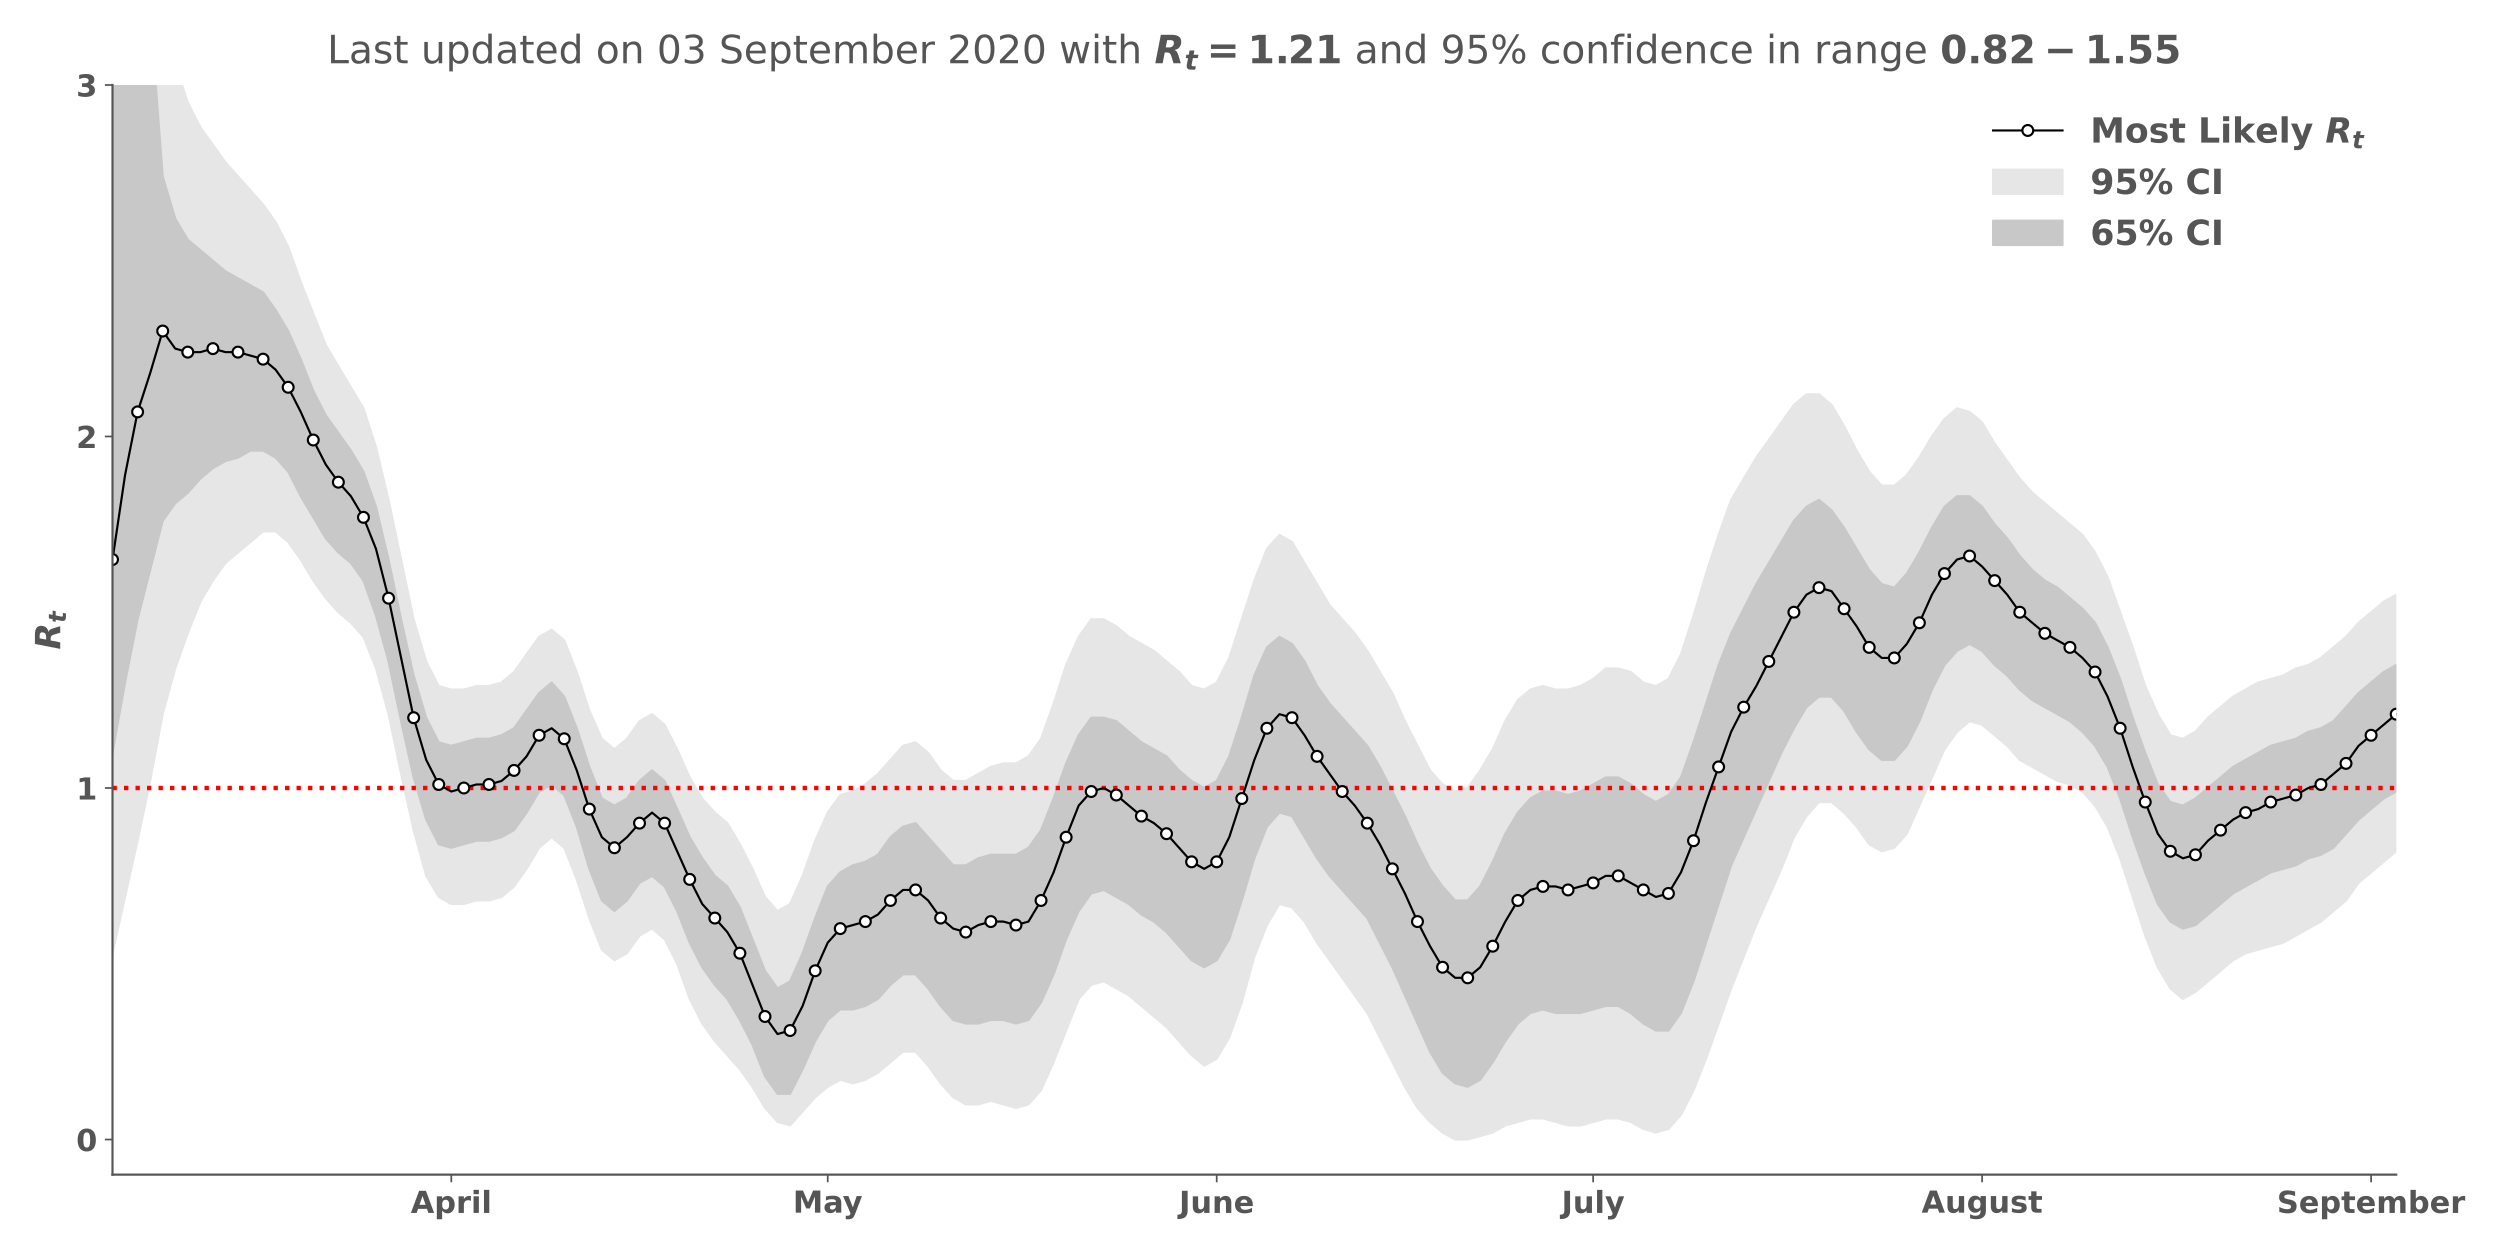 <?xml version="1.0" encoding="utf-8" standalone="no"?>
<!DOCTYPE svg PUBLIC "-//W3C//DTD SVG 1.1//EN"
  "http://www.w3.org/Graphics/SVG/1.1/DTD/svg11.dtd">
<!-- Created with matplotlib (https://matplotlib.org/) -->
<svg height="576pt" version="1.1" viewBox="0 0 1152 576" width="1152pt" xmlns="http://www.w3.org/2000/svg" xmlns:xlink="http://www.w3.org/1999/xlink">
 <defs>
  <style type="text/css">*{stroke-linecap:butt;stroke-linejoin:round;}</style>
 </defs>
 <g id="figure_1">
  <g id="patch_1">
   <path d="M 0 576 
L 1152 576 
L 1152 0 
L 0 0 
z
" style="fill:#ffffff;"/>
  </g>
  <g id="axes_1">
   <g id="patch_2">
    <path d="M 51.842 541.28 
L 1104.166 541.28 
L 1104.166 39.16 
L 51.842 39.16 
z
" style="fill:#ffffff;"/>
   </g>
   <g id="PolyCollection_1">
    <path clip-path="url(#p876d619e10)" d="M 51.842 -555.285 
L 51.842 439.236 
L 57.624 413.32 
L 63.406 387.405 
L 69.188 359.869 
L 74.97 329.094 
L 80.752 308.037 
L 86.534 291.84 
L 92.316 277.262 
L 98.098 267.544 
L 103.88 259.445 
L 109.662 254.586 
L 115.444 249.726 
L 121.226 244.867 
L 127.008 244.867 
L 132.79 249.726 
L 138.572 257.825 
L 144.354 267.544 
L 150.136 275.642 
L 155.918 282.121 
L 161.7 286.981 
L 167.482 293.459 
L 173.264 308.037 
L 179.046 329.094 
L 184.828 356.629 
L 190.61 382.545 
L 196.392 403.602 
L 202.174 413.32 
L 207.956 416.56 
L 213.738 416.56 
L 219.52 414.94 
L 225.302 414.94 
L 231.084 413.32 
L 236.866 408.461 
L 242.648 400.362 
L 248.43 390.644 
L 254.212 385.785 
L 259.994 390.644 
L 265.776 405.222 
L 271.558 423.039 
L 277.34 437.617 
L 283.122 442.476 
L 288.904 439.236 
L 294.686 431.138 
L 300.468 427.898 
L 306.25 432.757 
L 312.032 444.095 
L 317.814 460.293 
L 323.596 471.631 
L 329.378 479.73 
L 335.16 486.209 
L 340.942 492.688 
L 346.724 500.786 
L 352.506 510.505 
L 358.288 516.984 
L 364.07 518.604 
L 369.852 512.125 
L 375.634 505.646 
L 381.416 500.786 
L 387.198 497.547 
L 392.98 499.167 
L 398.762 497.547 
L 404.544 494.307 
L 410.326 489.448 
L 416.108 484.589 
L 421.89 484.589 
L 427.672 491.068 
L 433.454 499.167 
L 439.236 505.646 
L 445.018 508.885 
L 450.8 508.885 
L 456.582 507.265 
L 462.364 508.885 
L 468.146 510.505 
L 473.928 508.885 
L 479.71 502.406 
L 485.492 489.448 
L 491.274 474.871 
L 497.056 460.293 
L 502.838 453.814 
L 508.62 452.194 
L 514.402 455.434 
L 520.184 458.673 
L 525.966 463.532 
L 531.748 468.392 
L 537.53 473.251 
L 543.312 479.73 
L 549.094 486.209 
L 554.876 491.068 
L 560.658 487.829 
L 566.44 478.11 
L 572.222 461.913 
L 578.004 440.856 
L 583.786 426.278 
L 589.568 416.56 
L 595.35 418.18 
L 601.132 424.659 
L 606.914 434.377 
L 612.696 442.476 
L 618.478 450.574 
L 624.26 458.673 
L 630.042 466.772 
L 635.824 478.11 
L 641.606 489.448 
L 647.388 500.786 
L 653.17 510.505 
L 658.952 516.984 
L 664.734 521.843 
L 670.516 525.083 
L 676.298 525.083 
L 682.08 523.463 
L 687.862 521.843 
L 693.644 518.604 
L 699.426 516.984 
L 705.208 515.364 
L 710.99 515.364 
L 716.772 516.984 
L 722.554 518.604 
L 728.336 518.604 
L 734.118 516.984 
L 739.9 515.364 
L 745.682 515.364 
L 751.464 516.984 
L 757.246 520.223 
L 763.028 521.843 
L 768.81 520.223 
L 774.592 513.744 
L 780.374 502.406 
L 786.156 487.829 
L 791.938 471.631 
L 797.72 455.434 
L 803.502 440.856 
L 809.284 426.278 
L 815.066 413.32 
L 820.848 400.362 
L 826.63 385.785 
L 832.412 376.066 
L 838.194 369.587 
L 843.976 369.587 
L 849.758 374.447 
L 855.54 380.926 
L 861.322 389.024 
L 867.104 392.264 
L 872.886 390.644 
L 878.668 384.165 
L 884.45 371.207 
L 890.232 358.249 
L 896.014 345.291 
L 901.796 337.193 
L 907.578 332.333 
L 913.36 333.953 
L 919.142 338.812 
L 924.924 343.671 
L 930.706 350.15 
L 936.488 353.39 
L 942.27 356.629 
L 948.052 359.869 
L 953.834 361.489 
L 959.616 364.728 
L 965.398 371.207 
L 971.18 380.926 
L 976.962 395.503 
L 982.744 413.32 
L 988.526 431.138 
L 994.308 445.715 
L 1000.09 455.434 
L 1005.872 460.293 
L 1011.654 457.053 
L 1017.436 452.194 
L 1023.218 447.335 
L 1029 442.476 
L 1034.782 439.236 
L 1040.564 437.617 
L 1046.346 435.997 
L 1052.128 434.377 
L 1057.91 431.138 
L 1063.692 427.898 
L 1069.474 424.659 
L 1075.256 419.799 
L 1081.038 414.94 
L 1086.82 406.841 
L 1092.602 401.982 
L 1098.384 397.123 
L 1104.166 392.264 
L 1104.166 274.023 
L 1104.166 274.023 
L 1098.384 277.262 
L 1092.602 282.121 
L 1086.82 286.981 
L 1081.038 293.459 
L 1075.256 298.319 
L 1069.474 303.178 
L 1063.692 306.417 
L 1057.91 308.037 
L 1052.128 311.277 
L 1046.346 312.896 
L 1040.564 314.516 
L 1034.782 317.756 
L 1029 320.995 
L 1023.218 325.854 
L 1017.436 330.714 
L 1011.654 337.193 
L 1005.872 340.432 
L 1000.09 338.812 
L 994.308 329.094 
L 988.526 316.136 
L 982.744 298.319 
L 976.962 282.121 
L 971.18 265.924 
L 965.398 254.586 
L 959.616 246.487 
L 953.834 241.628 
L 948.052 236.769 
L 942.27 231.909 
L 936.488 227.05 
L 930.706 220.571 
L 924.924 212.472 
L 919.142 204.374 
L 913.36 194.655 
L 907.578 189.796 
L 901.796 188.176 
L 896.014 193.035 
L 890.232 201.134 
L 884.45 210.853 
L 878.668 218.951 
L 872.886 223.811 
L 867.104 223.811 
L 861.322 217.332 
L 855.54 207.613 
L 849.758 196.275 
L 843.976 186.557 
L 838.194 181.697 
L 832.412 181.697 
L 826.63 186.557 
L 820.848 194.655 
L 815.066 202.754 
L 809.284 210.853 
L 803.502 220.571 
L 797.72 230.29 
L 791.938 246.487 
L 786.156 264.304 
L 780.374 283.741 
L 774.592 301.558 
L 768.81 312.896 
L 763.028 316.136 
L 757.246 314.516 
L 751.464 309.657 
L 745.682 308.037 
L 739.9 308.037 
L 734.118 312.896 
L 728.336 316.136 
L 722.554 317.756 
L 716.772 317.756 
L 710.99 316.136 
L 705.208 317.756 
L 699.426 322.615 
L 693.644 332.333 
L 687.862 345.291 
L 682.08 355.01 
L 676.298 363.108 
L 670.516 364.728 
L 664.734 361.489 
L 658.952 355.01 
L 653.17 343.671 
L 647.388 332.333 
L 641.606 319.375 
L 635.824 309.657 
L 630.042 299.938 
L 624.26 291.84 
L 618.478 285.361 
L 612.696 278.882 
L 606.914 269.163 
L 601.132 259.445 
L 595.35 249.726 
L 589.568 246.487 
L 583.786 252.966 
L 578.004 267.544 
L 572.222 285.361 
L 566.44 303.178 
L 560.658 314.516 
L 554.876 317.756 
L 549.094 316.136 
L 543.312 309.657 
L 537.53 304.798 
L 531.748 299.938 
L 525.966 296.699 
L 520.184 293.459 
L 514.402 288.6 
L 508.62 285.361 
L 502.838 285.361 
L 497.056 293.459 
L 491.274 306.417 
L 485.492 324.235 
L 479.71 340.432 
L 473.928 348.531 
L 468.146 351.77 
L 462.364 351.77 
L 456.582 353.39 
L 450.8 356.629 
L 445.018 359.869 
L 439.236 359.869 
L 433.454 355.01 
L 427.672 346.911 
L 421.89 342.052 
L 416.108 343.671 
L 410.326 350.15 
L 404.544 356.629 
L 398.762 361.489 
L 392.98 364.728 
L 387.198 366.348 
L 381.416 374.447 
L 375.634 387.405 
L 369.852 403.602 
L 364.07 416.56 
L 358.288 419.799 
L 352.506 413.32 
L 346.724 400.362 
L 340.942 389.024 
L 335.16 379.306 
L 329.378 374.447 
L 323.596 367.968 
L 317.814 358.249 
L 312.032 345.291 
L 306.25 333.953 
L 300.468 329.094 
L 294.686 332.333 
L 288.904 340.432 
L 283.122 345.291 
L 277.34 340.432 
L 271.558 327.474 
L 265.776 309.657 
L 259.994 295.079 
L 254.212 290.22 
L 248.43 293.459 
L 242.648 301.558 
L 236.866 309.657 
L 231.084 314.516 
L 225.302 316.136 
L 219.52 316.136 
L 213.738 317.756 
L 207.956 317.756 
L 202.174 316.136 
L 196.392 304.798 
L 190.61 285.361 
L 184.828 257.825 
L 179.046 230.29 
L 173.264 205.993 
L 167.482 188.176 
L 161.7 178.458 
L 155.918 168.739 
L 150.136 159.021 
L 144.354 144.443 
L 138.572 129.866 
L 132.79 113.668 
L 127.008 102.33 
L 121.226 94.231 
L 115.444 87.752 
L 109.662 81.273 
L 103.88 74.794 
L 98.098 66.696 
L 92.316 58.597 
L 86.534 47.259 
L 80.752 29.442 
L 74.97 -1.334 
L 69.188 -122.814 
L 63.406 -242.675 
L 57.624 -390.072 
L 51.842 -555.285 
z
" style="fill:#e6e6e6;stroke:#e6e6e6;"/>
   </g>
   <g id="PolyCollection_2">
    <path clip-path="url(#p876d619e10)" d="M 51.842 -265.351 
L 51.842 346.911 
L 57.624 314.516 
L 63.406 285.361 
L 69.188 262.684 
L 74.97 240.008 
L 80.752 231.909 
L 86.534 227.05 
L 92.316 220.571 
L 98.098 215.712 
L 103.88 212.472 
L 109.662 210.853 
L 115.444 207.613 
L 121.226 207.613 
L 127.008 210.853 
L 132.79 217.332 
L 138.572 228.67 
L 144.354 238.388 
L 150.136 248.107 
L 155.918 254.586 
L 161.7 259.445 
L 167.482 267.544 
L 173.264 283.741 
L 179.046 304.798 
L 184.828 332.333 
L 190.61 358.249 
L 196.392 377.686 
L 202.174 389.024 
L 207.956 390.644 
L 213.738 389.024 
L 219.52 387.405 
L 225.302 387.405 
L 231.084 385.785 
L 236.866 382.545 
L 242.648 374.447 
L 248.43 364.728 
L 254.212 361.489 
L 259.994 366.348 
L 265.776 380.926 
L 271.558 400.362 
L 277.34 414.94 
L 283.122 419.799 
L 288.904 414.94 
L 294.686 406.841 
L 300.468 403.602 
L 306.25 408.461 
L 312.032 419.799 
L 317.814 434.377 
L 323.596 445.715 
L 329.378 453.814 
L 335.16 460.293 
L 340.942 470.011 
L 346.724 481.35 
L 352.506 495.927 
L 358.288 504.026 
L 364.07 504.026 
L 369.852 492.688 
L 375.634 479.73 
L 381.416 470.011 
L 387.198 465.152 
L 392.98 465.152 
L 398.762 463.532 
L 404.544 460.293 
L 410.326 453.814 
L 416.108 448.955 
L 421.89 448.955 
L 427.672 455.434 
L 433.454 463.532 
L 439.236 470.011 
L 445.018 471.631 
L 450.8 471.631 
L 456.582 470.011 
L 462.364 470.011 
L 468.146 471.631 
L 473.928 470.011 
L 479.71 461.913 
L 485.492 448.955 
L 491.274 432.757 
L 497.056 419.799 
L 502.838 411.701 
L 508.62 410.081 
L 514.402 413.32 
L 520.184 416.56 
L 525.966 421.419 
L 531.748 424.659 
L 537.53 429.518 
L 543.312 435.997 
L 549.094 442.476 
L 554.876 445.715 
L 560.658 442.476 
L 566.44 432.757 
L 572.222 414.94 
L 578.004 395.503 
L 583.786 380.926 
L 589.568 374.447 
L 595.35 376.066 
L 601.132 385.785 
L 606.914 395.503 
L 612.696 403.602 
L 618.478 410.081 
L 624.26 416.56 
L 630.042 423.039 
L 635.824 434.377 
L 641.606 445.715 
L 647.388 458.673 
L 653.17 471.631 
L 658.952 484.589 
L 664.734 494.307 
L 670.516 499.167 
L 676.298 500.786 
L 682.08 497.547 
L 687.862 489.448 
L 693.644 479.73 
L 699.426 471.631 
L 705.208 466.772 
L 710.99 465.152 
L 716.772 466.772 
L 722.554 466.772 
L 728.336 466.772 
L 734.118 465.152 
L 739.9 463.532 
L 745.682 463.532 
L 751.464 466.772 
L 757.246 471.631 
L 763.028 474.871 
L 768.81 474.871 
L 774.592 466.772 
L 780.374 452.194 
L 786.156 434.377 
L 791.938 416.56 
L 797.72 398.743 
L 803.502 385.785 
L 809.284 372.827 
L 815.066 359.869 
L 820.848 346.911 
L 826.63 335.573 
L 832.412 325.854 
L 838.194 320.995 
L 843.976 320.995 
L 849.758 327.474 
L 855.54 337.193 
L 861.322 345.291 
L 867.104 350.15 
L 872.886 350.15 
L 878.668 343.671 
L 884.45 332.333 
L 890.232 317.756 
L 896.014 306.417 
L 901.796 299.938 
L 907.578 296.699 
L 913.36 299.938 
L 919.142 306.417 
L 924.924 311.277 
L 930.706 317.756 
L 936.488 322.615 
L 942.27 325.854 
L 948.052 329.094 
L 953.834 332.333 
L 959.616 337.193 
L 965.398 343.671 
L 971.18 353.39 
L 976.962 367.968 
L 982.744 385.785 
L 988.526 401.982 
L 994.308 416.56 
L 1000.09 424.659 
L 1005.872 427.898 
L 1011.654 426.278 
L 1017.436 421.419 
L 1023.218 416.56 
L 1029 411.701 
L 1034.782 408.461 
L 1040.564 405.222 
L 1046.346 401.982 
L 1052.128 400.362 
L 1057.91 398.743 
L 1063.692 395.503 
L 1069.474 393.883 
L 1075.256 390.644 
L 1081.038 384.165 
L 1086.82 377.686 
L 1092.602 372.827 
L 1098.384 367.968 
L 1104.166 364.728 
L 1104.166 306.417 
L 1104.166 306.417 
L 1098.384 309.657 
L 1092.602 314.516 
L 1086.82 319.375 
L 1081.038 325.854 
L 1075.256 332.333 
L 1069.474 335.573 
L 1063.692 337.193 
L 1057.91 340.432 
L 1052.128 342.052 
L 1046.346 343.671 
L 1040.564 346.911 
L 1034.782 350.15 
L 1029 353.39 
L 1023.218 358.249 
L 1017.436 363.108 
L 1011.654 367.968 
L 1005.872 371.207 
L 1000.09 369.587 
L 994.308 361.489 
L 988.526 346.911 
L 982.744 330.714 
L 976.962 312.896 
L 971.18 298.319 
L 965.398 286.981 
L 959.616 280.502 
L 953.834 275.642 
L 948.052 270.783 
L 942.27 267.544 
L 936.488 262.684 
L 930.706 256.205 
L 924.924 248.107 
L 919.142 241.628 
L 913.36 233.529 
L 907.578 228.67 
L 901.796 228.67 
L 896.014 233.529 
L 890.232 243.247 
L 884.45 254.586 
L 878.668 264.304 
L 872.886 270.783 
L 867.104 269.163 
L 861.322 262.684 
L 855.54 252.966 
L 849.758 243.247 
L 843.976 235.149 
L 838.194 230.29 
L 832.412 233.529 
L 826.63 240.008 
L 820.848 249.726 
L 815.066 259.445 
L 809.284 269.163 
L 803.502 280.502 
L 797.72 291.84 
L 791.938 306.417 
L 786.156 324.235 
L 780.374 342.052 
L 774.592 358.249 
L 768.81 366.348 
L 763.028 369.587 
L 757.246 366.348 
L 751.464 361.489 
L 745.682 358.249 
L 739.9 358.249 
L 734.118 361.489 
L 728.336 364.728 
L 722.554 366.348 
L 716.772 364.728 
L 710.99 364.728 
L 705.208 367.968 
L 699.426 374.447 
L 693.644 384.165 
L 687.862 397.123 
L 682.08 408.461 
L 676.298 414.94 
L 670.516 414.94 
L 664.734 408.461 
L 658.952 400.362 
L 653.17 389.024 
L 647.388 376.066 
L 641.606 364.728 
L 635.824 353.39 
L 630.042 343.671 
L 624.26 337.193 
L 618.478 330.714 
L 612.696 324.235 
L 606.914 316.136 
L 601.132 304.798 
L 595.35 296.699 
L 589.568 293.459 
L 583.786 298.319 
L 578.004 311.277 
L 572.222 330.714 
L 566.44 348.531 
L 560.658 359.869 
L 554.876 363.108 
L 549.094 359.869 
L 543.312 355.01 
L 537.53 348.531 
L 531.748 345.291 
L 525.966 342.052 
L 520.184 337.193 
L 514.402 332.333 
L 508.62 330.714 
L 502.838 330.714 
L 497.056 338.812 
L 491.274 351.77 
L 485.492 367.968 
L 479.71 382.545 
L 473.928 390.644 
L 468.146 393.883 
L 462.364 393.883 
L 456.582 393.883 
L 450.8 395.503 
L 445.018 398.743 
L 439.236 398.743 
L 433.454 392.264 
L 427.672 385.785 
L 421.89 379.306 
L 416.108 380.926 
L 410.326 385.785 
L 404.544 393.883 
L 398.762 397.123 
L 392.98 398.743 
L 387.198 401.982 
L 381.416 408.461 
L 375.634 423.039 
L 369.852 439.236 
L 364.07 452.194 
L 358.288 455.434 
L 352.506 447.335 
L 346.724 432.757 
L 340.942 418.18 
L 335.16 408.461 
L 329.378 403.602 
L 323.596 395.503 
L 317.814 385.785 
L 312.032 372.827 
L 306.25 359.869 
L 300.468 355.01 
L 294.686 359.869 
L 288.904 367.968 
L 283.122 371.207 
L 277.34 367.968 
L 271.558 353.39 
L 265.776 335.573 
L 259.994 320.995 
L 254.212 314.516 
L 248.43 319.375 
L 242.648 327.474 
L 236.866 335.573 
L 231.084 338.812 
L 225.302 340.432 
L 219.52 340.432 
L 213.738 342.052 
L 207.956 343.671 
L 202.174 342.052 
L 196.392 330.714 
L 190.61 311.277 
L 184.828 285.361 
L 179.046 257.825 
L 173.264 233.529 
L 167.482 217.332 
L 161.7 207.613 
L 155.918 199.514 
L 150.136 191.416 
L 144.354 180.078 
L 138.572 165.5 
L 132.79 152.542 
L 127.008 142.823 
L 121.226 134.725 
L 115.444 131.485 
L 109.662 128.246 
L 103.88 125.006 
L 98.098 120.147 
L 92.316 115.288 
L 86.534 110.429 
L 80.752 100.71 
L 74.97 81.273 
L 69.188 5.145 
L 63.406 -69.363 
L 57.624 -161.688 
L 51.842 -265.351 
z
" style="fill:#c8c8c8;stroke:#c8c8c8;"/>
   </g>
   <g id="matplotlib.axis_1">
    <g id="xtick_1">
     <g id="line2d_1">
      <defs>
       <path d="M 0 0 
L 0 3.5 
" id="md3f4d4a748" style="stroke:#555555;stroke-width:0.8;"/>
      </defs>
      <g>
       <use style="fill:#555555;stroke:#555555;stroke-width:0.8;" x="207.956" xlink:href="#md3f4d4a748" y="541.28"/>
      </g>
     </g>
     <g id="text_1">
      <!-- April -->
      <g style="fill:#555555;" transform="translate(189.277 558.918)scale(0.14 -0.14)">
       <defs>
        <path d="M 53.422 13.281 
L 24.031 13.281 
L 19.391 0 
L 0.484 0 
L 27.484 72.906 
L 49.906 72.906 
L 76.906 0 
L 58.016 0 
z
M 28.719 26.812 
L 48.688 26.812 
L 38.719 55.812 
z
" id="DejaVuSans-Bold-65"/>
        <path d="M 25.875 7.906 
L 25.875 -20.797 
L 8.406 -20.797 
L 8.406 54.688 
L 25.875 54.688 
L 25.875 46.688 
Q 29.5 51.469 33.891 53.734 
Q 38.281 56 44 56 
Q 54.109 56 60.594 47.969 
Q 67.094 39.938 67.094 27.297 
Q 67.094 14.656 60.594 6.609 
Q 54.109 -1.422 44 -1.422 
Q 38.281 -1.422 33.891 0.844 
Q 29.5 3.125 25.875 7.906 
z
M 37.5 43.312 
Q 31.891 43.312 28.875 39.188 
Q 25.875 35.062 25.875 27.297 
Q 25.875 19.531 28.875 15.406 
Q 31.891 11.281 37.5 11.281 
Q 43.109 11.281 46.062 15.375 
Q 49.031 19.484 49.031 27.297 
Q 49.031 35.109 46.062 39.203 
Q 43.109 43.312 37.5 43.312 
z
" id="DejaVuSans-Bold-112"/>
        <path d="M 49.031 39.797 
Q 46.734 40.875 44.453 41.375 
Q 42.188 41.891 39.891 41.891 
Q 33.156 41.891 29.516 37.562 
Q 25.875 33.25 25.875 25.203 
L 25.875 0 
L 8.406 0 
L 8.406 54.688 
L 25.875 54.688 
L 25.875 45.703 
Q 29.25 51.078 33.609 53.531 
Q 37.984 56 44.094 56 
Q 44.969 56 45.984 55.922 
Q 47.016 55.859 48.969 55.609 
z
" id="DejaVuSans-Bold-114"/>
        <path d="M 8.406 54.688 
L 25.875 54.688 
L 25.875 0 
L 8.406 0 
z
M 8.406 75.984 
L 25.875 75.984 
L 25.875 61.719 
L 8.406 61.719 
z
" id="DejaVuSans-Bold-105"/>
        <path d="M 8.406 75.984 
L 25.875 75.984 
L 25.875 0 
L 8.406 0 
z
" id="DejaVuSans-Bold-108"/>
       </defs>
       <use xlink:href="#DejaVuSans-Bold-65"/>
       <use x="77.393" xlink:href="#DejaVuSans-Bold-112"/>
       <use x="148.975" xlink:href="#DejaVuSans-Bold-114"/>
       <use x="198.291" xlink:href="#DejaVuSans-Bold-105"/>
       <use x="232.568" xlink:href="#DejaVuSans-Bold-108"/>
      </g>
     </g>
    </g>
    <g id="xtick_2">
     <g id="line2d_2">
      <g>
       <use style="fill:#555555;stroke:#555555;stroke-width:0.8;" x="381.416" xlink:href="#md3f4d4a748" y="541.28"/>
      </g>
     </g>
     <g id="text_2">
      <!-- May -->
      <g style="fill:#555555;" transform="translate(365.382 558.808)scale(0.14 -0.14)">
       <defs>
        <path d="M 9.188 72.906 
L 33.109 72.906 
L 49.703 33.891 
L 66.406 72.906 
L 90.281 72.906 
L 90.281 0 
L 72.516 0 
L 72.516 53.328 
L 55.719 14.016 
L 43.797 14.016 
L 27 53.328 
L 27 0 
L 9.188 0 
z
" id="DejaVuSans-Bold-77"/>
        <path d="M 32.906 24.609 
Q 27.438 24.609 24.672 22.75 
Q 21.922 20.906 21.922 17.281 
Q 21.922 13.969 24.141 12.078 
Q 26.375 10.203 30.328 10.203 
Q 35.25 10.203 38.625 13.734 
Q 42 17.281 42 22.609 
L 42 24.609 
z
M 59.625 31.203 
L 59.625 0 
L 42 0 
L 42 8.109 
Q 38.484 3.125 34.078 0.844 
Q 29.688 -1.422 23.391 -1.422 
Q 14.891 -1.422 9.594 3.531 
Q 4.297 8.5 4.297 16.406 
Q 4.297 26.031 10.906 30.516 
Q 17.531 35.016 31.688 35.016 
L 42 35.016 
L 42 36.375 
Q 42 40.531 38.719 42.453 
Q 35.453 44.391 28.516 44.391 
Q 22.906 44.391 18.062 43.266 
Q 13.234 42.141 9.078 39.891 
L 9.078 53.219 
Q 14.703 54.594 20.359 55.297 
Q 26.031 56 31.688 56 
Q 46.484 56 53.047 50.172 
Q 59.625 44.344 59.625 31.203 
z
" id="DejaVuSans-Bold-97"/>
        <path d="M 1.219 54.688 
L 18.703 54.688 
L 33.406 17.578 
L 45.906 54.688 
L 63.375 54.688 
L 40.375 -5.172 
Q 36.922 -14.312 32.297 -17.938 
Q 27.688 -21.578 20.125 -21.578 
L 10.016 -21.578 
L 10.016 -10.109 
L 15.484 -10.109 
Q 19.922 -10.109 21.938 -8.688 
Q 23.969 -7.281 25.094 -3.609 
L 25.594 -2.094 
z
" id="DejaVuSans-Bold-121"/>
       </defs>
       <use xlink:href="#DejaVuSans-Bold-77"/>
       <use x="99.512" xlink:href="#DejaVuSans-Bold-97"/>
       <use x="163.867" xlink:href="#DejaVuSans-Bold-121"/>
      </g>
     </g>
    </g>
    <g id="xtick_3">
     <g id="line2d_3">
      <g>
       <use style="fill:#555555;stroke:#555555;stroke-width:0.8;" x="560.658" xlink:href="#md3f4d4a748" y="541.28"/>
      </g>
     </g>
     <g id="text_3">
      <!-- June -->
      <g style="fill:#555555;" transform="translate(543.34 558.918)scale(0.14 -0.14)">
       <defs>
        <path d="M 9.188 72.906 
L 27.984 72.906 
L 27.984 7.078 
Q 27.984 -6.547 20.578 -13.281 
Q 13.188 -20.016 -1.812 -20.016 
L -5.609 -20.016 
L -5.609 -5.812 
L -2.688 -5.812 
Q 3.172 -5.812 6.172 -2.531 
Q 9.188 0.734 9.188 7.078 
z
" id="DejaVuSans-Bold-74"/>
        <path d="M 7.812 21.297 
L 7.812 54.688 
L 25.391 54.688 
L 25.391 49.219 
Q 25.391 44.781 25.344 38.062 
Q 25.297 31.344 25.297 29.109 
Q 25.297 22.516 25.641 19.609 
Q 25.984 16.703 26.812 15.375 
Q 27.875 13.672 29.609 12.734 
Q 31.344 11.812 33.594 11.812 
Q 39.062 11.812 42.188 16.016 
Q 45.312 20.219 45.312 27.688 
L 45.312 54.688 
L 62.797 54.688 
L 62.797 0 
L 45.312 0 
L 45.312 7.906 
Q 41.359 3.125 36.938 0.844 
Q 32.516 -1.422 27.203 -1.422 
Q 17.719 -1.422 12.766 4.391 
Q 7.812 10.203 7.812 21.297 
z
" id="DejaVuSans-Bold-117"/>
        <path d="M 63.375 33.297 
L 63.375 0 
L 45.797 0 
L 45.797 5.422 
L 45.797 25.484 
Q 45.797 32.562 45.484 35.25 
Q 45.172 37.938 44.391 39.203 
Q 43.359 40.922 41.594 41.875 
Q 39.844 42.828 37.594 42.828 
Q 32.125 42.828 29 38.594 
Q 25.875 34.375 25.875 26.906 
L 25.875 0 
L 8.406 0 
L 8.406 54.688 
L 25.875 54.688 
L 25.875 46.688 
Q 29.828 51.469 34.266 53.734 
Q 38.719 56 44.094 56 
Q 53.562 56 58.469 50.188 
Q 63.375 44.391 63.375 33.297 
z
" id="DejaVuSans-Bold-110"/>
        <path d="M 62.984 27.484 
L 62.984 22.516 
L 22.125 22.516 
Q 22.75 16.359 26.562 13.281 
Q 30.375 10.203 37.203 10.203 
Q 42.719 10.203 48.5 11.844 
Q 54.297 13.484 60.406 16.797 
L 60.406 3.328 
Q 54.203 0.984 48 -0.219 
Q 41.797 -1.422 35.594 -1.422 
Q 20.75 -1.422 12.516 6.125 
Q 4.297 13.672 4.297 27.297 
Q 4.297 40.672 12.375 48.328 
Q 20.453 56 34.625 56 
Q 47.516 56 55.25 48.234 
Q 62.984 40.484 62.984 27.484 
z
M 45.016 33.297 
Q 45.016 38.281 42.109 41.328 
Q 39.203 44.391 34.516 44.391 
Q 29.438 44.391 26.266 41.531 
Q 23.094 38.672 22.312 33.297 
z
" id="DejaVuSans-Bold-101"/>
       </defs>
       <use xlink:href="#DejaVuSans-Bold-74"/>
       <use x="37.207" xlink:href="#DejaVuSans-Bold-117"/>
       <use x="108.398" xlink:href="#DejaVuSans-Bold-110"/>
       <use x="179.59" xlink:href="#DejaVuSans-Bold-101"/>
      </g>
     </g>
    </g>
    <g id="xtick_4">
     <g id="line2d_4">
      <g>
       <use style="fill:#555555;stroke:#555555;stroke-width:0.8;" x="734.118" xlink:href="#md3f4d4a748" y="541.28"/>
      </g>
     </g>
     <g id="text_4">
      <!-- July -->
      <g style="fill:#555555;" transform="translate(719.568 558.918)scale(0.14 -0.14)">
       <use xlink:href="#DejaVuSans-Bold-74"/>
       <use x="37.207" xlink:href="#DejaVuSans-Bold-117"/>
       <use x="108.398" xlink:href="#DejaVuSans-Bold-108"/>
       <use x="142.676" xlink:href="#DejaVuSans-Bold-121"/>
      </g>
     </g>
    </g>
    <g id="xtick_5">
     <g id="line2d_5">
      <g>
       <use style="fill:#555555;stroke:#555555;stroke-width:0.8;" x="913.36" xlink:href="#md3f4d4a748" y="541.28"/>
      </g>
     </g>
     <g id="text_5">
      <!-- August -->
      <g style="fill:#555555;" transform="translate(885.454 558.808)scale(0.14 -0.14)">
       <defs>
        <path d="M 45.609 9.281 
Q 42 4.5 37.641 2.25 
Q 33.297 0 27.594 0 
Q 17.578 0 11.031 7.875 
Q 4.5 15.766 4.5 27.984 
Q 4.5 40.234 11.031 48.062 
Q 17.578 55.906 27.594 55.906 
Q 33.297 55.906 37.641 53.656 
Q 42 51.422 45.609 46.578 
L 45.609 54.688 
L 63.188 54.688 
L 63.188 5.516 
Q 63.188 -7.672 54.859 -14.625 
Q 46.531 -21.578 30.719 -21.578 
Q 25.594 -21.578 20.797 -20.797 
Q 16.016 -20.016 11.188 -18.406 
L 11.188 -4.781 
Q 15.766 -7.422 20.156 -8.719 
Q 24.562 -10.016 29 -10.016 
Q 37.594 -10.016 41.594 -6.25 
Q 45.609 -2.484 45.609 5.516 
z
M 34.078 43.312 
Q 28.656 43.312 25.625 39.297 
Q 22.609 35.297 22.609 27.984 
Q 22.609 20.453 25.531 16.578 
Q 28.469 12.703 34.078 12.703 
Q 39.547 12.703 42.578 16.703 
Q 45.609 20.703 45.609 27.984 
Q 45.609 35.297 42.578 39.297 
Q 39.547 43.312 34.078 43.312 
z
" id="DejaVuSans-Bold-103"/>
        <path d="M 51.125 52.984 
L 51.125 39.703 
Q 45.516 42.047 40.281 43.219 
Q 35.062 44.391 30.422 44.391 
Q 25.438 44.391 23.016 43.141 
Q 20.609 41.891 20.609 39.312 
Q 20.609 37.203 22.438 36.078 
Q 24.266 34.969 29 34.422 
L 32.078 33.984 
Q 45.516 32.281 50.141 28.375 
Q 54.781 24.469 54.781 16.109 
Q 54.781 7.375 48.328 2.969 
Q 41.891 -1.422 29.109 -1.422 
Q 23.688 -1.422 17.891 -0.562 
Q 12.109 0.297 6 2 
L 6 15.281 
Q 11.234 12.75 16.719 11.469 
Q 22.219 10.203 27.875 10.203 
Q 33.016 10.203 35.594 11.609 
Q 38.188 13.031 38.188 15.828 
Q 38.188 18.172 36.406 19.312 
Q 34.625 20.453 29.297 21.094 
L 26.219 21.484 
Q 14.547 22.953 9.859 26.906 
Q 5.172 30.859 5.172 38.922 
Q 5.172 47.609 11.125 51.797 
Q 17.094 56 29.391 56 
Q 34.234 56 39.547 55.266 
Q 44.875 54.547 51.125 52.984 
z
" id="DejaVuSans-Bold-115"/>
        <path d="M 27.484 70.219 
L 27.484 54.688 
L 45.516 54.688 
L 45.516 42.188 
L 27.484 42.188 
L 27.484 19 
Q 27.484 15.188 29 13.844 
Q 30.516 12.5 35.016 12.5 
L 44 12.5 
L 44 0 
L 29 0 
Q 18.656 0 14.328 4.312 
Q 10.016 8.641 10.016 19 
L 10.016 42.188 
L 1.312 42.188 
L 1.312 54.688 
L 10.016 54.688 
L 10.016 70.219 
z
" id="DejaVuSans-Bold-116"/>
       </defs>
       <use xlink:href="#DejaVuSans-Bold-65"/>
       <use x="77.393" xlink:href="#DejaVuSans-Bold-117"/>
       <use x="148.584" xlink:href="#DejaVuSans-Bold-103"/>
       <use x="220.166" xlink:href="#DejaVuSans-Bold-117"/>
       <use x="291.357" xlink:href="#DejaVuSans-Bold-115"/>
       <use x="350.879" xlink:href="#DejaVuSans-Bold-116"/>
      </g>
     </g>
    </g>
    <g id="xtick_6">
     <g id="line2d_6">
      <g>
       <use style="fill:#555555;stroke:#555555;stroke-width:0.8;" x="1092.602" xlink:href="#md3f4d4a748" y="541.28"/>
      </g>
     </g>
     <g id="text_6">
      <!-- September -->
      <g style="fill:#555555;" transform="translate(1049.204 558.918)scale(0.14 -0.14)">
       <defs>
        <path d="M 59.906 70.609 
L 59.906 55.172 
Q 53.906 57.859 48.188 59.219 
Q 42.484 60.594 37.406 60.594 
Q 30.672 60.594 27.438 58.734 
Q 24.219 56.891 24.219 52.984 
Q 24.219 50.047 26.391 48.406 
Q 28.562 46.781 34.281 45.609 
L 42.281 44 
Q 54.438 41.547 59.562 36.562 
Q 64.703 31.594 64.703 22.406 
Q 64.703 10.359 57.547 4.469 
Q 50.391 -1.422 35.688 -1.422 
Q 28.766 -1.422 21.781 -0.094 
Q 14.797 1.219 7.812 3.812 
L 7.812 19.672 
Q 14.797 15.969 21.312 14.078 
Q 27.828 12.203 33.891 12.203 
Q 40.047 12.203 43.312 14.25 
Q 46.578 16.312 46.578 20.125 
Q 46.578 23.531 44.359 25.391 
Q 42.141 27.25 35.5 28.719 
L 28.219 30.328 
Q 17.281 32.672 12.219 37.797 
Q 7.172 42.922 7.172 51.609 
Q 7.172 62.5 14.203 68.359 
Q 21.234 74.219 34.422 74.219 
Q 40.438 74.219 46.781 73.312 
Q 53.125 72.406 59.906 70.609 
z
" id="DejaVuSans-Bold-83"/>
        <path d="M 59.078 45.609 
Q 62.406 50.688 66.969 53.344 
Q 71.531 56 77 56 
Q 86.422 56 91.359 50.188 
Q 96.297 44.391 96.297 33.297 
L 96.297 0 
L 78.719 0 
L 78.719 28.516 
Q 78.766 29.156 78.781 29.828 
Q 78.812 30.516 78.812 31.781 
Q 78.812 37.594 77.094 40.203 
Q 75.391 42.828 71.578 42.828 
Q 66.609 42.828 63.891 38.719 
Q 61.188 34.625 61.078 26.859 
L 61.078 0 
L 43.5 0 
L 43.5 28.516 
Q 43.5 37.594 41.938 40.203 
Q 40.375 42.828 36.375 42.828 
Q 31.344 42.828 28.609 38.703 
Q 25.875 34.578 25.875 26.906 
L 25.875 0 
L 8.297 0 
L 8.297 54.688 
L 25.875 54.688 
L 25.875 46.688 
Q 29.109 51.312 33.281 53.656 
Q 37.453 56 42.484 56 
Q 48.141 56 52.484 53.266 
Q 56.844 50.531 59.078 45.609 
z
" id="DejaVuSans-Bold-109"/>
        <path d="M 37.5 11.281 
Q 43.109 11.281 46.062 15.375 
Q 49.031 19.484 49.031 27.297 
Q 49.031 35.109 46.062 39.203 
Q 43.109 43.312 37.5 43.312 
Q 31.891 43.312 28.875 39.188 
Q 25.875 35.062 25.875 27.297 
Q 25.875 19.531 28.875 15.406 
Q 31.891 11.281 37.5 11.281 
z
M 25.875 46.688 
Q 29.5 51.469 33.891 53.734 
Q 38.281 56 44 56 
Q 54.109 56 60.594 47.969 
Q 67.094 39.938 67.094 27.297 
Q 67.094 14.656 60.594 6.609 
Q 54.109 -1.422 44 -1.422 
Q 38.281 -1.422 33.891 0.844 
Q 29.5 3.125 25.875 7.906 
L 25.875 0 
L 8.406 0 
L 8.406 75.984 
L 25.875 75.984 
z
" id="DejaVuSans-Bold-98"/>
       </defs>
       <use xlink:href="#DejaVuSans-Bold-83"/>
       <use x="72.021" xlink:href="#DejaVuSans-Bold-101"/>
       <use x="139.844" xlink:href="#DejaVuSans-Bold-112"/>
       <use x="211.426" xlink:href="#DejaVuSans-Bold-116"/>
       <use x="259.229" xlink:href="#DejaVuSans-Bold-101"/>
       <use x="327.051" xlink:href="#DejaVuSans-Bold-109"/>
       <use x="431.25" xlink:href="#DejaVuSans-Bold-98"/>
       <use x="502.832" xlink:href="#DejaVuSans-Bold-101"/>
       <use x="570.654" xlink:href="#DejaVuSans-Bold-114"/>
      </g>
     </g>
    </g>
   </g>
   <g id="matplotlib.axis_2">
    <g id="ytick_1">
     <g id="line2d_7">
      <defs>
       <path d="M 0 0 
L -3.5 0 
" id="ma6c6fd3972" style="stroke:#555555;stroke-width:0.8;"/>
      </defs>
      <g>
       <use style="fill:#555555;stroke:#555555;stroke-width:0.8;" x="51.842" xlink:href="#ma6c6fd3972" y="525.083"/>
      </g>
     </g>
     <g id="text_7">
      <!-- 0 -->
      <g style="fill:#555555;" transform="translate(35.101 530.401)scale(0.14 -0.14)">
       <defs>
        <path d="M 46 36.531 
Q 46 50.203 43.438 55.781 
Q 40.875 61.375 34.812 61.375 
Q 28.766 61.375 26.172 55.781 
Q 23.578 50.203 23.578 36.531 
Q 23.578 22.703 26.172 17.031 
Q 28.766 11.375 34.812 11.375 
Q 40.828 11.375 43.406 17.031 
Q 46 22.703 46 36.531 
z
M 64.797 36.375 
Q 64.797 18.266 56.984 8.422 
Q 49.172 -1.422 34.812 -1.422 
Q 20.406 -1.422 12.594 8.422 
Q 4.781 18.266 4.781 36.375 
Q 4.781 54.547 12.594 64.375 
Q 20.406 74.219 34.812 74.219 
Q 49.172 74.219 56.984 64.375 
Q 64.797 54.547 64.797 36.375 
z
" id="DejaVuSans-Bold-48"/>
       </defs>
       <use xlink:href="#DejaVuSans-Bold-48"/>
      </g>
     </g>
    </g>
    <g id="ytick_2">
     <g id="line2d_8">
      <g>
       <use style="fill:#555555;stroke:#555555;stroke-width:0.8;" x="51.842" xlink:href="#ma6c6fd3972" y="363.108"/>
      </g>
     </g>
     <g id="text_8">
      <!-- 1 -->
      <g style="fill:#555555;" transform="translate(35.101 368.427)scale(0.14 -0.14)">
       <defs>
        <path d="M 11.719 12.984 
L 28.328 12.984 
L 28.328 60.109 
L 11.281 56.594 
L 11.281 69.391 
L 28.219 72.906 
L 46.094 72.906 
L 46.094 12.984 
L 62.703 12.984 
L 62.703 0 
L 11.719 0 
z
" id="DejaVuSans-Bold-49"/>
       </defs>
       <use xlink:href="#DejaVuSans-Bold-49"/>
      </g>
     </g>
    </g>
    <g id="ytick_3">
     <g id="line2d_9">
      <g>
       <use style="fill:#555555;stroke:#555555;stroke-width:0.8;" x="51.842" xlink:href="#ma6c6fd3972" y="201.134"/>
      </g>
     </g>
     <g id="text_9">
      <!-- 2 -->
      <g style="fill:#555555;" transform="translate(35.101 206.453)scale(0.14 -0.14)">
       <defs>
        <path d="M 28.812 13.812 
L 60.891 13.812 
L 60.891 0 
L 7.906 0 
L 7.906 13.812 
L 34.516 37.312 
Q 38.094 40.531 39.797 43.609 
Q 41.5 46.688 41.5 50 
Q 41.5 55.125 38.062 58.25 
Q 34.625 61.375 28.906 61.375 
Q 24.516 61.375 19.281 59.5 
Q 14.062 57.625 8.109 53.906 
L 8.109 69.922 
Q 14.453 72.016 20.656 73.109 
Q 26.859 74.219 32.812 74.219 
Q 45.906 74.219 53.156 68.453 
Q 60.406 62.703 60.406 52.391 
Q 60.406 46.438 57.328 41.281 
Q 54.25 36.141 44.391 27.484 
z
" id="DejaVuSans-Bold-50"/>
       </defs>
       <use xlink:href="#DejaVuSans-Bold-50"/>
      </g>
     </g>
    </g>
    <g id="ytick_4">
     <g id="line2d_10">
      <g>
       <use style="fill:#555555;stroke:#555555;stroke-width:0.8;" x="51.842" xlink:href="#ma6c6fd3972" y="39.16"/>
      </g>
     </g>
     <g id="text_10">
      <!-- 3 -->
      <g style="fill:#555555;" transform="translate(35.101 44.479)scale(0.14 -0.14)">
       <defs>
        <path d="M 46.578 39.312 
Q 53.953 37.406 57.781 32.688 
Q 61.625 27.984 61.625 20.703 
Q 61.625 9.859 53.312 4.219 
Q 45.016 -1.422 29.109 -1.422 
Q 23.484 -1.422 17.844 -0.516 
Q 12.203 0.391 6.688 2.203 
L 6.688 16.703 
Q 11.969 14.062 17.156 12.719 
Q 22.359 11.375 27.391 11.375 
Q 34.859 11.375 38.844 13.953 
Q 42.828 16.547 42.828 21.391 
Q 42.828 26.375 38.75 28.938 
Q 34.672 31.5 26.703 31.5 
L 19.188 31.5 
L 19.188 43.609 
L 27.094 43.609 
Q 34.188 43.609 37.641 45.828 
Q 41.109 48.047 41.109 52.594 
Q 41.109 56.781 37.734 59.078 
Q 34.375 61.375 28.219 61.375 
Q 23.688 61.375 19.047 60.344 
Q 14.406 59.328 9.812 57.328 
L 9.812 71.094 
Q 15.375 72.656 20.844 73.438 
Q 26.312 74.219 31.594 74.219 
Q 45.797 74.219 52.844 69.547 
Q 59.906 64.891 59.906 55.516 
Q 59.906 49.125 56.531 45.047 
Q 53.172 40.969 46.578 39.312 
z
" id="DejaVuSans-Bold-51"/>
       </defs>
       <use xlink:href="#DejaVuSans-Bold-51"/>
      </g>
     </g>
    </g>
    <g id="text_11">
     <!-- $R_{t}$ -->
     <g style="fill:#555555;" transform="translate(27.774 299.34)rotate(-90)scale(0.16 -0.16)">
      <defs>
       <path d="M 36.719 40.578 
Q 43.109 40.578 46.406 43.547 
Q 49.703 46.531 49.703 52.297 
Q 49.703 55.906 47.438 57.594 
Q 45.172 59.281 40.281 59.281 
L 32.516 59.281 
L 28.812 40.578 
z
M 26.312 27.594 
L 20.906 0 
L 2.094 0 
L 16.312 72.906 
L 44.094 72.906 
Q 56.109 72.906 62.297 68.406 
Q 68.5 63.922 68.5 55.172 
Q 68.5 46.344 63.609 40.625 
Q 58.734 34.906 50.391 34.078 
Q 54.203 33.297 56.734 30.188 
Q 59.281 27.094 61.188 20.703 
L 67.391 0 
L 48.688 0 
L 43.219 18.109 
Q 41.547 23.531 39.172 25.562 
Q 36.812 27.594 32.328 27.594 
z
" id="DejaVuSans-BoldOblique-82"/>
       <path d="M 35.984 70.219 
L 33.016 54.688 
L 50.875 54.688 
L 48.391 42.188 
L 30.516 42.188 
L 26.031 19.047 
Q 25.828 18.266 25.75 17.719 
Q 25.688 17.188 25.688 16.703 
Q 25.688 14.453 27.172 13.469 
Q 28.656 12.5 32.172 12.5 
L 41.219 12.5 
L 38.719 0 
L 24.031 0 
Q 16.109 0 11.953 3.312 
Q 7.812 6.641 7.812 12.891 
Q 7.812 14.266 7.953 15.828 
Q 8.109 17.391 8.406 19 
L 12.891 42.188 
L 4.297 42.188 
L 6.688 54.688 
L 15.375 54.688 
L 18.406 70.219 
z
" id="DejaVuSans-BoldOblique-116"/>
      </defs>
      <use transform="translate(0 0.094)" xlink:href="#DejaVuSans-BoldOblique-82"/>
      <use transform="translate(77.002 -16.312)scale(0.7)" xlink:href="#DejaVuSans-BoldOblique-116"/>
     </g>
    </g>
   </g>
   <g id="line2d_11">
    <path clip-path="url(#p876d619e10)" d="M 51.842 363.108 
L 1104.166 363.108 
" style="fill:none;stroke:#ff0000;stroke-dasharray:2,3.3;stroke-dashoffset:0;stroke-width:2;"/>
   </g>
   <g id="line2d_12">
    <path clip-path="url(#p876d619e10)" d="M 51.842 257.825 
L 57.624 218.951 
L 63.406 189.796 
L 69.188 171.979 
L 74.97 152.542 
L 80.752 160.641 
L 86.534 162.26 
L 92.316 162.26 
L 98.098 160.641 
L 103.88 162.26 
L 109.662 162.26 
L 121.226 165.5 
L 127.008 170.359 
L 132.79 178.458 
L 138.572 189.796 
L 144.354 202.754 
L 150.136 214.092 
L 155.918 222.191 
L 161.7 228.67 
L 167.482 238.388 
L 173.264 252.966 
L 179.046 275.642 
L 190.61 330.714 
L 196.392 350.15 
L 202.174 361.489 
L 207.956 364.728 
L 219.52 361.489 
L 225.302 361.489 
L 231.084 359.869 
L 236.866 355.01 
L 242.648 348.531 
L 248.43 338.812 
L 254.212 335.573 
L 259.994 340.432 
L 265.776 355.01 
L 271.558 372.827 
L 277.34 385.785 
L 283.122 390.644 
L 288.904 385.785 
L 294.686 379.306 
L 300.468 374.447 
L 306.25 379.306 
L 317.814 405.222 
L 323.596 416.56 
L 335.16 429.518 
L 340.942 439.236 
L 352.506 468.392 
L 358.288 476.49 
L 364.07 474.871 
L 369.852 463.532 
L 375.634 447.335 
L 381.416 434.377 
L 387.198 427.898 
L 398.762 424.659 
L 404.544 421.419 
L 410.326 414.94 
L 416.108 410.081 
L 421.89 410.081 
L 427.672 414.94 
L 433.454 423.039 
L 439.236 427.898 
L 445.018 429.518 
L 450.8 426.278 
L 456.582 424.659 
L 462.364 424.659 
L 468.146 426.278 
L 473.928 424.659 
L 479.71 414.94 
L 485.492 401.982 
L 491.274 385.785 
L 497.056 371.207 
L 502.838 364.728 
L 508.62 363.108 
L 514.402 366.348 
L 525.966 376.066 
L 531.748 379.306 
L 537.53 384.165 
L 549.094 397.123 
L 554.876 400.362 
L 560.658 397.123 
L 566.44 385.785 
L 578.004 350.15 
L 583.786 335.573 
L 589.568 329.094 
L 595.35 330.714 
L 601.132 338.812 
L 606.914 348.531 
L 618.478 364.728 
L 624.26 371.207 
L 630.042 379.306 
L 635.824 389.024 
L 647.388 411.701 
L 653.17 424.659 
L 658.952 435.997 
L 664.734 445.715 
L 670.516 450.574 
L 676.298 450.574 
L 682.08 445.715 
L 687.862 435.997 
L 693.644 424.659 
L 699.426 414.94 
L 705.208 410.081 
L 710.99 408.461 
L 716.772 408.461 
L 722.554 410.081 
L 734.118 406.841 
L 739.9 403.602 
L 745.682 403.602 
L 763.028 413.32 
L 768.81 411.701 
L 774.592 401.982 
L 780.374 387.405 
L 786.156 369.587 
L 797.72 337.193 
L 803.502 325.854 
L 809.284 316.136 
L 826.63 282.121 
L 832.412 274.023 
L 838.194 270.783 
L 843.976 272.403 
L 855.54 288.6 
L 861.322 298.319 
L 867.104 303.178 
L 872.886 303.178 
L 878.668 296.699 
L 884.45 286.981 
L 890.232 274.023 
L 896.014 264.304 
L 901.796 257.825 
L 907.578 256.205 
L 913.36 261.065 
L 924.924 274.023 
L 930.706 282.121 
L 942.27 291.84 
L 953.834 298.319 
L 959.616 303.178 
L 965.398 309.657 
L 971.18 320.995 
L 976.962 335.573 
L 982.744 353.39 
L 988.526 369.587 
L 994.308 384.165 
L 1000.09 392.264 
L 1005.872 395.503 
L 1011.654 393.883 
L 1017.436 387.405 
L 1029 377.686 
L 1034.782 374.447 
L 1040.564 372.827 
L 1046.346 369.587 
L 1057.91 366.348 
L 1063.692 363.108 
L 1069.474 361.489 
L 1081.038 351.77 
L 1086.82 343.671 
L 1104.166 329.094 
L 1104.166 329.094 
" style="fill:none;stroke:#000000;stroke-linecap:square;"/>
    <defs>
     <path d="M 0 2.5 
C 0.663 2.5 1.299 2.237 1.768 1.768 
C 2.237 1.299 2.5 0.663 2.5 0 
C 2.5 -0.663 2.237 -1.299 1.768 -1.768 
C 1.299 -2.237 0.663 -2.5 0 -2.5 
C -0.663 -2.5 -1.299 -2.237 -1.768 -1.768 
C -2.237 -1.299 -2.5 -0.663 -2.5 0 
C -2.5 0.663 -2.237 1.299 -1.768 1.768 
C -1.299 2.237 -0.663 2.5 0 2.5 
z
" id="mdaab0bd058" style="stroke:#000000;"/>
    </defs>
    <g clip-path="url(#p876d619e10)">
     <use style="fill:#ffffff;stroke:#000000;" x="51.842" xlink:href="#mdaab0bd058" y="257.825"/>
     <use style="fill:#ffffff;stroke:#000000;" x="63.406" xlink:href="#mdaab0bd058" y="189.796"/>
     <use style="fill:#ffffff;stroke:#000000;" x="74.97" xlink:href="#mdaab0bd058" y="152.542"/>
     <use style="fill:#ffffff;stroke:#000000;" x="86.534" xlink:href="#mdaab0bd058" y="162.26"/>
     <use style="fill:#ffffff;stroke:#000000;" x="98.098" xlink:href="#mdaab0bd058" y="160.641"/>
     <use style="fill:#ffffff;stroke:#000000;" x="109.662" xlink:href="#mdaab0bd058" y="162.26"/>
     <use style="fill:#ffffff;stroke:#000000;" x="121.226" xlink:href="#mdaab0bd058" y="165.5"/>
     <use style="fill:#ffffff;stroke:#000000;" x="132.79" xlink:href="#mdaab0bd058" y="178.458"/>
     <use style="fill:#ffffff;stroke:#000000;" x="144.354" xlink:href="#mdaab0bd058" y="202.754"/>
     <use style="fill:#ffffff;stroke:#000000;" x="155.918" xlink:href="#mdaab0bd058" y="222.191"/>
     <use style="fill:#ffffff;stroke:#000000;" x="167.482" xlink:href="#mdaab0bd058" y="238.388"/>
     <use style="fill:#ffffff;stroke:#000000;" x="179.046" xlink:href="#mdaab0bd058" y="275.642"/>
     <use style="fill:#ffffff;stroke:#000000;" x="190.61" xlink:href="#mdaab0bd058" y="330.714"/>
     <use style="fill:#ffffff;stroke:#000000;" x="202.174" xlink:href="#mdaab0bd058" y="361.489"/>
     <use style="fill:#ffffff;stroke:#000000;" x="213.738" xlink:href="#mdaab0bd058" y="363.108"/>
     <use style="fill:#ffffff;stroke:#000000;" x="225.302" xlink:href="#mdaab0bd058" y="361.489"/>
     <use style="fill:#ffffff;stroke:#000000;" x="236.866" xlink:href="#mdaab0bd058" y="355.01"/>
     <use style="fill:#ffffff;stroke:#000000;" x="248.43" xlink:href="#mdaab0bd058" y="338.812"/>
     <use style="fill:#ffffff;stroke:#000000;" x="259.994" xlink:href="#mdaab0bd058" y="340.432"/>
     <use style="fill:#ffffff;stroke:#000000;" x="271.558" xlink:href="#mdaab0bd058" y="372.827"/>
     <use style="fill:#ffffff;stroke:#000000;" x="283.122" xlink:href="#mdaab0bd058" y="390.644"/>
     <use style="fill:#ffffff;stroke:#000000;" x="294.686" xlink:href="#mdaab0bd058" y="379.306"/>
     <use style="fill:#ffffff;stroke:#000000;" x="306.25" xlink:href="#mdaab0bd058" y="379.306"/>
     <use style="fill:#ffffff;stroke:#000000;" x="317.814" xlink:href="#mdaab0bd058" y="405.222"/>
     <use style="fill:#ffffff;stroke:#000000;" x="329.378" xlink:href="#mdaab0bd058" y="423.039"/>
     <use style="fill:#ffffff;stroke:#000000;" x="340.942" xlink:href="#mdaab0bd058" y="439.236"/>
     <use style="fill:#ffffff;stroke:#000000;" x="352.506" xlink:href="#mdaab0bd058" y="468.392"/>
     <use style="fill:#ffffff;stroke:#000000;" x="364.07" xlink:href="#mdaab0bd058" y="474.871"/>
     <use style="fill:#ffffff;stroke:#000000;" x="375.634" xlink:href="#mdaab0bd058" y="447.335"/>
     <use style="fill:#ffffff;stroke:#000000;" x="387.198" xlink:href="#mdaab0bd058" y="427.898"/>
     <use style="fill:#ffffff;stroke:#000000;" x="398.762" xlink:href="#mdaab0bd058" y="424.659"/>
     <use style="fill:#ffffff;stroke:#000000;" x="410.326" xlink:href="#mdaab0bd058" y="414.94"/>
     <use style="fill:#ffffff;stroke:#000000;" x="421.89" xlink:href="#mdaab0bd058" y="410.081"/>
     <use style="fill:#ffffff;stroke:#000000;" x="433.454" xlink:href="#mdaab0bd058" y="423.039"/>
     <use style="fill:#ffffff;stroke:#000000;" x="445.018" xlink:href="#mdaab0bd058" y="429.518"/>
     <use style="fill:#ffffff;stroke:#000000;" x="456.582" xlink:href="#mdaab0bd058" y="424.659"/>
     <use style="fill:#ffffff;stroke:#000000;" x="468.146" xlink:href="#mdaab0bd058" y="426.278"/>
     <use style="fill:#ffffff;stroke:#000000;" x="479.71" xlink:href="#mdaab0bd058" y="414.94"/>
     <use style="fill:#ffffff;stroke:#000000;" x="491.274" xlink:href="#mdaab0bd058" y="385.785"/>
     <use style="fill:#ffffff;stroke:#000000;" x="502.838" xlink:href="#mdaab0bd058" y="364.728"/>
     <use style="fill:#ffffff;stroke:#000000;" x="514.402" xlink:href="#mdaab0bd058" y="366.348"/>
     <use style="fill:#ffffff;stroke:#000000;" x="525.966" xlink:href="#mdaab0bd058" y="376.066"/>
     <use style="fill:#ffffff;stroke:#000000;" x="537.53" xlink:href="#mdaab0bd058" y="384.165"/>
     <use style="fill:#ffffff;stroke:#000000;" x="549.094" xlink:href="#mdaab0bd058" y="397.123"/>
     <use style="fill:#ffffff;stroke:#000000;" x="560.658" xlink:href="#mdaab0bd058" y="397.123"/>
     <use style="fill:#ffffff;stroke:#000000;" x="572.222" xlink:href="#mdaab0bd058" y="367.968"/>
     <use style="fill:#ffffff;stroke:#000000;" x="583.786" xlink:href="#mdaab0bd058" y="335.573"/>
     <use style="fill:#ffffff;stroke:#000000;" x="595.35" xlink:href="#mdaab0bd058" y="330.714"/>
     <use style="fill:#ffffff;stroke:#000000;" x="606.914" xlink:href="#mdaab0bd058" y="348.531"/>
     <use style="fill:#ffffff;stroke:#000000;" x="618.478" xlink:href="#mdaab0bd058" y="364.728"/>
     <use style="fill:#ffffff;stroke:#000000;" x="630.042" xlink:href="#mdaab0bd058" y="379.306"/>
     <use style="fill:#ffffff;stroke:#000000;" x="641.606" xlink:href="#mdaab0bd058" y="400.362"/>
     <use style="fill:#ffffff;stroke:#000000;" x="653.17" xlink:href="#mdaab0bd058" y="424.659"/>
     <use style="fill:#ffffff;stroke:#000000;" x="664.734" xlink:href="#mdaab0bd058" y="445.715"/>
     <use style="fill:#ffffff;stroke:#000000;" x="676.298" xlink:href="#mdaab0bd058" y="450.574"/>
     <use style="fill:#ffffff;stroke:#000000;" x="687.862" xlink:href="#mdaab0bd058" y="435.997"/>
     <use style="fill:#ffffff;stroke:#000000;" x="699.426" xlink:href="#mdaab0bd058" y="414.94"/>
     <use style="fill:#ffffff;stroke:#000000;" x="710.99" xlink:href="#mdaab0bd058" y="408.461"/>
     <use style="fill:#ffffff;stroke:#000000;" x="722.554" xlink:href="#mdaab0bd058" y="410.081"/>
     <use style="fill:#ffffff;stroke:#000000;" x="734.118" xlink:href="#mdaab0bd058" y="406.841"/>
     <use style="fill:#ffffff;stroke:#000000;" x="745.682" xlink:href="#mdaab0bd058" y="403.602"/>
     <use style="fill:#ffffff;stroke:#000000;" x="757.246" xlink:href="#mdaab0bd058" y="410.081"/>
     <use style="fill:#ffffff;stroke:#000000;" x="768.81" xlink:href="#mdaab0bd058" y="411.701"/>
     <use style="fill:#ffffff;stroke:#000000;" x="780.374" xlink:href="#mdaab0bd058" y="387.405"/>
     <use style="fill:#ffffff;stroke:#000000;" x="791.938" xlink:href="#mdaab0bd058" y="353.39"/>
     <use style="fill:#ffffff;stroke:#000000;" x="803.502" xlink:href="#mdaab0bd058" y="325.854"/>
     <use style="fill:#ffffff;stroke:#000000;" x="815.066" xlink:href="#mdaab0bd058" y="304.798"/>
     <use style="fill:#ffffff;stroke:#000000;" x="826.63" xlink:href="#mdaab0bd058" y="282.121"/>
     <use style="fill:#ffffff;stroke:#000000;" x="838.194" xlink:href="#mdaab0bd058" y="270.783"/>
     <use style="fill:#ffffff;stroke:#000000;" x="849.758" xlink:href="#mdaab0bd058" y="280.502"/>
     <use style="fill:#ffffff;stroke:#000000;" x="861.322" xlink:href="#mdaab0bd058" y="298.319"/>
     <use style="fill:#ffffff;stroke:#000000;" x="872.886" xlink:href="#mdaab0bd058" y="303.178"/>
     <use style="fill:#ffffff;stroke:#000000;" x="884.45" xlink:href="#mdaab0bd058" y="286.981"/>
     <use style="fill:#ffffff;stroke:#000000;" x="896.014" xlink:href="#mdaab0bd058" y="264.304"/>
     <use style="fill:#ffffff;stroke:#000000;" x="907.578" xlink:href="#mdaab0bd058" y="256.205"/>
     <use style="fill:#ffffff;stroke:#000000;" x="919.142" xlink:href="#mdaab0bd058" y="267.544"/>
     <use style="fill:#ffffff;stroke:#000000;" x="930.706" xlink:href="#mdaab0bd058" y="282.121"/>
     <use style="fill:#ffffff;stroke:#000000;" x="942.27" xlink:href="#mdaab0bd058" y="291.84"/>
     <use style="fill:#ffffff;stroke:#000000;" x="953.834" xlink:href="#mdaab0bd058" y="298.319"/>
     <use style="fill:#ffffff;stroke:#000000;" x="965.398" xlink:href="#mdaab0bd058" y="309.657"/>
     <use style="fill:#ffffff;stroke:#000000;" x="976.962" xlink:href="#mdaab0bd058" y="335.573"/>
     <use style="fill:#ffffff;stroke:#000000;" x="988.526" xlink:href="#mdaab0bd058" y="369.587"/>
     <use style="fill:#ffffff;stroke:#000000;" x="1000.09" xlink:href="#mdaab0bd058" y="392.264"/>
     <use style="fill:#ffffff;stroke:#000000;" x="1011.654" xlink:href="#mdaab0bd058" y="393.883"/>
     <use style="fill:#ffffff;stroke:#000000;" x="1023.218" xlink:href="#mdaab0bd058" y="382.545"/>
     <use style="fill:#ffffff;stroke:#000000;" x="1034.782" xlink:href="#mdaab0bd058" y="374.447"/>
     <use style="fill:#ffffff;stroke:#000000;" x="1046.346" xlink:href="#mdaab0bd058" y="369.587"/>
     <use style="fill:#ffffff;stroke:#000000;" x="1057.91" xlink:href="#mdaab0bd058" y="366.348"/>
     <use style="fill:#ffffff;stroke:#000000;" x="1069.474" xlink:href="#mdaab0bd058" y="361.489"/>
     <use style="fill:#ffffff;stroke:#000000;" x="1081.038" xlink:href="#mdaab0bd058" y="351.77"/>
     <use style="fill:#ffffff;stroke:#000000;" x="1092.602" xlink:href="#mdaab0bd058" y="338.812"/>
     <use style="fill:#ffffff;stroke:#000000;" x="1104.166" xlink:href="#mdaab0bd058" y="329.094"/>
    </g>
   </g>
   <g id="patch_3">
    <path d="M 51.842 541.28 
L 51.842 39.16 
" style="fill:none;stroke:#555555;stroke-linecap:square;stroke-linejoin:miter;"/>
   </g>
   <g id="patch_4">
    <path d="M 51.842 541.28 
L 1104.166 541.28 
" style="fill:none;stroke:#555555;stroke-linecap:square;stroke-linejoin:miter;"/>
   </g>
   <g id="text_12">
    <!-- Last updated on 03 September 2020 with $R_t = 1.21$ and 95% confidence in range $0.82 - 1.55$ -->
    <g style="fill:#555555;" transform="translate(150.774 29.16)scale(0.18 -0.18)">
     <defs>
      <path d="M 9.812 72.906 
L 19.672 72.906 
L 19.672 8.297 
L 55.172 8.297 
L 55.172 0 
L 9.812 0 
z
" id="DejaVuSans-76"/>
      <path d="M 34.281 27.484 
Q 23.391 27.484 19.188 25 
Q 14.984 22.516 14.984 16.5 
Q 14.984 11.719 18.141 8.906 
Q 21.297 6.109 26.703 6.109 
Q 34.188 6.109 38.703 11.406 
Q 43.219 16.703 43.219 25.484 
L 43.219 27.484 
z
M 52.203 31.203 
L 52.203 0 
L 43.219 0 
L 43.219 8.297 
Q 40.141 3.328 35.547 0.953 
Q 30.953 -1.422 24.312 -1.422 
Q 15.922 -1.422 10.953 3.297 
Q 6 8.016 6 15.922 
Q 6 25.141 12.172 29.828 
Q 18.359 34.516 30.609 34.516 
L 43.219 34.516 
L 43.219 35.406 
Q 43.219 41.609 39.141 45 
Q 35.062 48.391 27.688 48.391 
Q 23 48.391 18.547 47.266 
Q 14.109 46.141 10.016 43.891 
L 10.016 52.203 
Q 14.938 54.109 19.578 55.047 
Q 24.219 56 28.609 56 
Q 40.484 56 46.344 49.844 
Q 52.203 43.703 52.203 31.203 
z
" id="DejaVuSans-97"/>
      <path d="M 44.281 53.078 
L 44.281 44.578 
Q 40.484 46.531 36.375 47.5 
Q 32.281 48.484 27.875 48.484 
Q 21.188 48.484 17.844 46.438 
Q 14.5 44.391 14.5 40.281 
Q 14.5 37.156 16.891 35.375 
Q 19.281 33.594 26.516 31.984 
L 29.594 31.297 
Q 39.156 29.25 43.188 25.516 
Q 47.219 21.781 47.219 15.094 
Q 47.219 7.469 41.188 3.016 
Q 35.156 -1.422 24.609 -1.422 
Q 20.219 -1.422 15.453 -0.562 
Q 10.688 0.297 5.422 2 
L 5.422 11.281 
Q 10.406 8.688 15.234 7.391 
Q 20.062 6.109 24.812 6.109 
Q 31.156 6.109 34.562 8.281 
Q 37.984 10.453 37.984 14.406 
Q 37.984 18.062 35.516 20.016 
Q 33.062 21.969 24.703 23.781 
L 21.578 24.516 
Q 13.234 26.266 9.516 29.906 
Q 5.812 33.547 5.812 39.891 
Q 5.812 47.609 11.281 51.797 
Q 16.75 56 26.812 56 
Q 31.781 56 36.172 55.266 
Q 40.578 54.547 44.281 53.078 
z
" id="DejaVuSans-115"/>
      <path d="M 18.312 70.219 
L 18.312 54.688 
L 36.812 54.688 
L 36.812 47.703 
L 18.312 47.703 
L 18.312 18.016 
Q 18.312 11.328 20.141 9.422 
Q 21.969 7.516 27.594 7.516 
L 36.812 7.516 
L 36.812 0 
L 27.594 0 
Q 17.188 0 13.234 3.875 
Q 9.281 7.766 9.281 18.016 
L 9.281 47.703 
L 2.688 47.703 
L 2.688 54.688 
L 9.281 54.688 
L 9.281 70.219 
z
" id="DejaVuSans-116"/>
      <path id="DejaVuSans-32"/>
      <path d="M 8.5 21.578 
L 8.5 54.688 
L 17.484 54.688 
L 17.484 21.922 
Q 17.484 14.156 20.5 10.266 
Q 23.531 6.391 29.594 6.391 
Q 36.859 6.391 41.078 11.031 
Q 45.312 15.672 45.312 23.688 
L 45.312 54.688 
L 54.297 54.688 
L 54.297 0 
L 45.312 0 
L 45.312 8.406 
Q 42.047 3.422 37.719 1 
Q 33.406 -1.422 27.688 -1.422 
Q 18.266 -1.422 13.375 4.438 
Q 8.5 10.297 8.5 21.578 
z
M 31.109 56 
z
" id="DejaVuSans-117"/>
      <path d="M 18.109 8.203 
L 18.109 -20.797 
L 9.078 -20.797 
L 9.078 54.688 
L 18.109 54.688 
L 18.109 46.391 
Q 20.953 51.266 25.266 53.625 
Q 29.594 56 35.594 56 
Q 45.562 56 51.781 48.094 
Q 58.016 40.188 58.016 27.297 
Q 58.016 14.406 51.781 6.484 
Q 45.562 -1.422 35.594 -1.422 
Q 29.594 -1.422 25.266 0.953 
Q 20.953 3.328 18.109 8.203 
z
M 48.688 27.297 
Q 48.688 37.203 44.609 42.844 
Q 40.531 48.484 33.406 48.484 
Q 26.266 48.484 22.188 42.844 
Q 18.109 37.203 18.109 27.297 
Q 18.109 17.391 22.188 11.75 
Q 26.266 6.109 33.406 6.109 
Q 40.531 6.109 44.609 11.75 
Q 48.688 17.391 48.688 27.297 
z
" id="DejaVuSans-112"/>
      <path d="M 45.406 46.391 
L 45.406 75.984 
L 54.391 75.984 
L 54.391 0 
L 45.406 0 
L 45.406 8.203 
Q 42.578 3.328 38.25 0.953 
Q 33.938 -1.422 27.875 -1.422 
Q 17.969 -1.422 11.734 6.484 
Q 5.516 14.406 5.516 27.297 
Q 5.516 40.188 11.734 48.094 
Q 17.969 56 27.875 56 
Q 33.938 56 38.25 53.625 
Q 42.578 51.266 45.406 46.391 
z
M 14.797 27.297 
Q 14.797 17.391 18.875 11.75 
Q 22.953 6.109 30.078 6.109 
Q 37.203 6.109 41.297 11.75 
Q 45.406 17.391 45.406 27.297 
Q 45.406 37.203 41.297 42.844 
Q 37.203 48.484 30.078 48.484 
Q 22.953 48.484 18.875 42.844 
Q 14.797 37.203 14.797 27.297 
z
" id="DejaVuSans-100"/>
      <path d="M 56.203 29.594 
L 56.203 25.203 
L 14.891 25.203 
Q 15.484 15.922 20.484 11.062 
Q 25.484 6.203 34.422 6.203 
Q 39.594 6.203 44.453 7.469 
Q 49.312 8.734 54.109 11.281 
L 54.109 2.781 
Q 49.266 0.734 44.188 -0.344 
Q 39.109 -1.422 33.891 -1.422 
Q 20.797 -1.422 13.156 6.188 
Q 5.516 13.812 5.516 26.812 
Q 5.516 40.234 12.766 48.109 
Q 20.016 56 32.328 56 
Q 43.359 56 49.781 48.891 
Q 56.203 41.797 56.203 29.594 
z
M 47.219 32.234 
Q 47.125 39.594 43.094 43.984 
Q 39.062 48.391 32.422 48.391 
Q 24.906 48.391 20.391 44.141 
Q 15.875 39.891 15.188 32.172 
z
" id="DejaVuSans-101"/>
      <path d="M 30.609 48.391 
Q 23.391 48.391 19.188 42.75 
Q 14.984 37.109 14.984 27.297 
Q 14.984 17.484 19.156 11.844 
Q 23.344 6.203 30.609 6.203 
Q 37.797 6.203 41.984 11.859 
Q 46.188 17.531 46.188 27.297 
Q 46.188 37.016 41.984 42.703 
Q 37.797 48.391 30.609 48.391 
z
M 30.609 56 
Q 42.328 56 49.016 48.375 
Q 55.719 40.766 55.719 27.297 
Q 55.719 13.875 49.016 6.219 
Q 42.328 -1.422 30.609 -1.422 
Q 18.844 -1.422 12.172 6.219 
Q 5.516 13.875 5.516 27.297 
Q 5.516 40.766 12.172 48.375 
Q 18.844 56 30.609 56 
z
" id="DejaVuSans-111"/>
      <path d="M 54.891 33.016 
L 54.891 0 
L 45.906 0 
L 45.906 32.719 
Q 45.906 40.484 42.875 44.328 
Q 39.844 48.188 33.797 48.188 
Q 26.516 48.188 22.312 43.547 
Q 18.109 38.922 18.109 30.906 
L 18.109 0 
L 9.078 0 
L 9.078 54.688 
L 18.109 54.688 
L 18.109 46.188 
Q 21.344 51.125 25.703 53.562 
Q 30.078 56 35.797 56 
Q 45.219 56 50.047 50.172 
Q 54.891 44.344 54.891 33.016 
z
" id="DejaVuSans-110"/>
      <path d="M 31.781 66.406 
Q 24.172 66.406 20.328 58.906 
Q 16.5 51.422 16.5 36.375 
Q 16.5 21.391 20.328 13.891 
Q 24.172 6.391 31.781 6.391 
Q 39.453 6.391 43.281 13.891 
Q 47.125 21.391 47.125 36.375 
Q 47.125 51.422 43.281 58.906 
Q 39.453 66.406 31.781 66.406 
z
M 31.781 74.219 
Q 44.047 74.219 50.516 64.516 
Q 56.984 54.828 56.984 36.375 
Q 56.984 17.969 50.516 8.266 
Q 44.047 -1.422 31.781 -1.422 
Q 19.531 -1.422 13.062 8.266 
Q 6.594 17.969 6.594 36.375 
Q 6.594 54.828 13.062 64.516 
Q 19.531 74.219 31.781 74.219 
z
" id="DejaVuSans-48"/>
      <path d="M 40.578 39.312 
Q 47.656 37.797 51.625 33 
Q 55.609 28.219 55.609 21.188 
Q 55.609 10.406 48.188 4.484 
Q 40.766 -1.422 27.094 -1.422 
Q 22.516 -1.422 17.656 -0.516 
Q 12.797 0.391 7.625 2.203 
L 7.625 11.719 
Q 11.719 9.328 16.594 8.109 
Q 21.484 6.891 26.812 6.891 
Q 36.078 6.891 40.938 10.547 
Q 45.797 14.203 45.797 21.188 
Q 45.797 27.641 41.281 31.266 
Q 36.766 34.906 28.719 34.906 
L 20.219 34.906 
L 20.219 43.016 
L 29.109 43.016 
Q 36.375 43.016 40.234 45.922 
Q 44.094 48.828 44.094 54.297 
Q 44.094 59.906 40.109 62.906 
Q 36.141 65.922 28.719 65.922 
Q 24.656 65.922 20.016 65.031 
Q 15.375 64.156 9.812 62.312 
L 9.812 71.094 
Q 15.438 72.656 20.344 73.438 
Q 25.25 74.219 29.594 74.219 
Q 40.828 74.219 47.359 69.109 
Q 53.906 64.016 53.906 55.328 
Q 53.906 49.266 50.438 45.094 
Q 46.969 40.922 40.578 39.312 
z
" id="DejaVuSans-51"/>
      <path d="M 53.516 70.516 
L 53.516 60.891 
Q 47.906 63.578 42.922 64.891 
Q 37.938 66.219 33.297 66.219 
Q 25.25 66.219 20.875 63.094 
Q 16.5 59.969 16.5 54.203 
Q 16.5 49.359 19.406 46.891 
Q 22.312 44.438 30.422 42.922 
L 36.375 41.703 
Q 47.406 39.594 52.656 34.297 
Q 57.906 29 57.906 20.125 
Q 57.906 9.516 50.797 4.047 
Q 43.703 -1.422 29.984 -1.422 
Q 24.812 -1.422 18.969 -0.25 
Q 13.141 0.922 6.891 3.219 
L 6.891 13.375 
Q 12.891 10.016 18.656 8.297 
Q 24.422 6.594 29.984 6.594 
Q 38.422 6.594 43.016 9.906 
Q 47.609 13.234 47.609 19.391 
Q 47.609 24.75 44.312 27.781 
Q 41.016 30.812 33.5 32.328 
L 27.484 33.5 
Q 16.453 35.688 11.516 40.375 
Q 6.594 45.062 6.594 53.422 
Q 6.594 63.094 13.406 68.656 
Q 20.219 74.219 32.172 74.219 
Q 37.312 74.219 42.625 73.281 
Q 47.953 72.359 53.516 70.516 
z
" id="DejaVuSans-83"/>
      <path d="M 52 44.188 
Q 55.375 50.25 60.062 53.125 
Q 64.75 56 71.094 56 
Q 79.641 56 84.281 50.016 
Q 88.922 44.047 88.922 33.016 
L 88.922 0 
L 79.891 0 
L 79.891 32.719 
Q 79.891 40.578 77.094 44.375 
Q 74.312 48.188 68.609 48.188 
Q 61.625 48.188 57.562 43.547 
Q 53.516 38.922 53.516 30.906 
L 53.516 0 
L 44.484 0 
L 44.484 32.719 
Q 44.484 40.625 41.703 44.406 
Q 38.922 48.188 33.109 48.188 
Q 26.219 48.188 22.156 43.531 
Q 18.109 38.875 18.109 30.906 
L 18.109 0 
L 9.078 0 
L 9.078 54.688 
L 18.109 54.688 
L 18.109 46.188 
Q 21.188 51.219 25.484 53.609 
Q 29.781 56 35.688 56 
Q 41.656 56 45.828 52.969 
Q 50 49.953 52 44.188 
z
" id="DejaVuSans-109"/>
      <path d="M 48.688 27.297 
Q 48.688 37.203 44.609 42.844 
Q 40.531 48.484 33.406 48.484 
Q 26.266 48.484 22.188 42.844 
Q 18.109 37.203 18.109 27.297 
Q 18.109 17.391 22.188 11.75 
Q 26.266 6.109 33.406 6.109 
Q 40.531 6.109 44.609 11.75 
Q 48.688 17.391 48.688 27.297 
z
M 18.109 46.391 
Q 20.953 51.266 25.266 53.625 
Q 29.594 56 35.594 56 
Q 45.562 56 51.781 48.094 
Q 58.016 40.188 58.016 27.297 
Q 58.016 14.406 51.781 6.484 
Q 45.562 -1.422 35.594 -1.422 
Q 29.594 -1.422 25.266 0.953 
Q 20.953 3.328 18.109 8.203 
L 18.109 0 
L 9.078 0 
L 9.078 75.984 
L 18.109 75.984 
z
" id="DejaVuSans-98"/>
      <path d="M 41.109 46.297 
Q 39.594 47.172 37.812 47.578 
Q 36.031 48 33.891 48 
Q 26.266 48 22.188 43.047 
Q 18.109 38.094 18.109 28.812 
L 18.109 0 
L 9.078 0 
L 9.078 54.688 
L 18.109 54.688 
L 18.109 46.188 
Q 20.953 51.172 25.484 53.578 
Q 30.031 56 36.531 56 
Q 37.453 56 38.578 55.875 
Q 39.703 55.766 41.062 55.516 
z
" id="DejaVuSans-114"/>
      <path d="M 19.188 8.297 
L 53.609 8.297 
L 53.609 0 
L 7.328 0 
L 7.328 8.297 
Q 12.938 14.109 22.625 23.891 
Q 32.328 33.688 34.812 36.531 
Q 39.547 41.844 41.422 45.531 
Q 43.312 49.219 43.312 52.781 
Q 43.312 58.594 39.234 62.25 
Q 35.156 65.922 28.609 65.922 
Q 23.969 65.922 18.812 64.312 
Q 13.672 62.703 7.812 59.422 
L 7.812 69.391 
Q 13.766 71.781 18.938 73 
Q 24.125 74.219 28.422 74.219 
Q 39.75 74.219 46.484 68.547 
Q 53.219 62.891 53.219 53.422 
Q 53.219 48.922 51.531 44.891 
Q 49.859 40.875 45.406 35.406 
Q 44.188 33.984 37.641 27.219 
Q 31.109 20.453 19.188 8.297 
z
" id="DejaVuSans-50"/>
      <path d="M 4.203 54.688 
L 13.188 54.688 
L 24.422 12.016 
L 35.594 54.688 
L 46.188 54.688 
L 57.422 12.016 
L 68.609 54.688 
L 77.594 54.688 
L 63.281 0 
L 52.688 0 
L 40.922 44.828 
L 29.109 0 
L 18.5 0 
z
" id="DejaVuSans-119"/>
      <path d="M 9.422 54.688 
L 18.406 54.688 
L 18.406 0 
L 9.422 0 
z
M 9.422 75.984 
L 18.406 75.984 
L 18.406 64.594 
L 9.422 64.594 
z
" id="DejaVuSans-105"/>
      <path d="M 54.891 33.016 
L 54.891 0 
L 45.906 0 
L 45.906 32.719 
Q 45.906 40.484 42.875 44.328 
Q 39.844 48.188 33.797 48.188 
Q 26.516 48.188 22.312 43.547 
Q 18.109 38.922 18.109 30.906 
L 18.109 0 
L 9.078 0 
L 9.078 75.984 
L 18.109 75.984 
L 18.109 46.188 
Q 21.344 51.125 25.703 53.562 
Q 30.078 56 35.797 56 
Q 45.219 56 50.047 50.172 
Q 54.891 44.344 54.891 33.016 
z
" id="DejaVuSans-104"/>
      <path d="M 10.594 48.188 
L 73.188 48.188 
L 73.188 36.719 
L 10.594 36.719 
z
M 10.594 25.984 
L 73.188 25.984 
L 73.188 14.406 
L 10.594 14.406 
z
" id="DejaVuSans-Bold-61"/>
      <path d="M 10.203 18.891 
L 27.781 18.891 
L 27.781 0 
L 10.203 0 
z
" id="DejaVuSans-Bold-46"/>
      <path d="M 10.984 1.516 
L 10.984 10.5 
Q 14.703 8.734 18.5 7.812 
Q 22.312 6.891 25.984 6.891 
Q 35.75 6.891 40.891 13.453 
Q 46.047 20.016 46.781 33.406 
Q 43.953 29.203 39.594 26.953 
Q 35.25 24.703 29.984 24.703 
Q 19.047 24.703 12.672 31.312 
Q 6.297 37.938 6.297 49.422 
Q 6.297 60.641 12.938 67.422 
Q 19.578 74.219 30.609 74.219 
Q 43.266 74.219 49.922 64.516 
Q 56.594 54.828 56.594 36.375 
Q 56.594 19.141 48.406 8.859 
Q 40.234 -1.422 26.422 -1.422 
Q 22.703 -1.422 18.891 -0.688 
Q 15.094 0.047 10.984 1.516 
z
M 30.609 32.422 
Q 37.25 32.422 41.125 36.953 
Q 45.016 41.5 45.016 49.422 
Q 45.016 57.281 41.125 61.844 
Q 37.25 66.406 30.609 66.406 
Q 23.969 66.406 20.094 61.844 
Q 16.219 57.281 16.219 49.422 
Q 16.219 41.5 20.094 36.953 
Q 23.969 32.422 30.609 32.422 
z
" id="DejaVuSans-57"/>
      <path d="M 10.797 72.906 
L 49.516 72.906 
L 49.516 64.594 
L 19.828 64.594 
L 19.828 46.734 
Q 21.969 47.469 24.109 47.828 
Q 26.266 48.188 28.422 48.188 
Q 40.625 48.188 47.75 41.5 
Q 54.891 34.812 54.891 23.391 
Q 54.891 11.625 47.562 5.094 
Q 40.234 -1.422 26.906 -1.422 
Q 22.312 -1.422 17.547 -0.641 
Q 12.797 0.141 7.719 1.703 
L 7.719 11.625 
Q 12.109 9.234 16.797 8.062 
Q 21.484 6.891 26.703 6.891 
Q 35.156 6.891 40.078 11.328 
Q 45.016 15.766 45.016 23.391 
Q 45.016 31 40.078 35.438 
Q 35.156 39.891 26.703 39.891 
Q 22.75 39.891 18.812 39.016 
Q 14.891 38.141 10.797 36.281 
z
" id="DejaVuSans-53"/>
      <path d="M 72.703 32.078 
Q 68.453 32.078 66.031 28.469 
Q 63.625 24.859 63.625 18.406 
Q 63.625 12.062 66.031 8.422 
Q 68.453 4.781 72.703 4.781 
Q 76.859 4.781 79.266 8.422 
Q 81.688 12.062 81.688 18.406 
Q 81.688 24.812 79.266 28.438 
Q 76.859 32.078 72.703 32.078 
z
M 72.703 38.281 
Q 80.422 38.281 84.953 32.906 
Q 89.5 27.547 89.5 18.406 
Q 89.5 9.281 84.938 3.922 
Q 80.375 -1.422 72.703 -1.422 
Q 64.891 -1.422 60.344 3.922 
Q 55.812 9.281 55.812 18.406 
Q 55.812 27.594 60.375 32.938 
Q 64.938 38.281 72.703 38.281 
z
M 22.312 68.016 
Q 18.109 68.016 15.688 64.375 
Q 13.281 60.75 13.281 54.391 
Q 13.281 47.953 15.672 44.328 
Q 18.062 40.719 22.312 40.719 
Q 26.562 40.719 28.969 44.328 
Q 31.391 47.953 31.391 54.391 
Q 31.391 60.688 28.953 64.344 
Q 26.516 68.016 22.312 68.016 
z
M 66.406 74.219 
L 74.219 74.219 
L 28.609 -1.422 
L 20.797 -1.422 
z
M 22.312 74.219 
Q 30.031 74.219 34.609 68.875 
Q 39.203 63.531 39.203 54.391 
Q 39.203 45.172 34.641 39.844 
Q 30.078 34.516 22.312 34.516 
Q 14.547 34.516 10.031 39.859 
Q 5.516 45.219 5.516 54.391 
Q 5.516 63.484 10.047 68.844 
Q 14.594 74.219 22.312 74.219 
z
" id="DejaVuSans-37"/>
      <path d="M 48.781 52.594 
L 48.781 44.188 
Q 44.969 46.297 41.141 47.344 
Q 37.312 48.391 33.406 48.391 
Q 24.656 48.391 19.812 42.844 
Q 14.984 37.312 14.984 27.297 
Q 14.984 17.281 19.812 11.734 
Q 24.656 6.203 33.406 6.203 
Q 37.312 6.203 41.141 7.25 
Q 44.969 8.297 48.781 10.406 
L 48.781 2.094 
Q 45.016 0.344 40.984 -0.531 
Q 36.969 -1.422 32.422 -1.422 
Q 20.062 -1.422 12.781 6.344 
Q 5.516 14.109 5.516 27.297 
Q 5.516 40.672 12.859 48.328 
Q 20.219 56 33.016 56 
Q 37.156 56 41.109 55.141 
Q 45.062 54.297 48.781 52.594 
z
" id="DejaVuSans-99"/>
      <path d="M 37.109 75.984 
L 37.109 68.5 
L 28.516 68.5 
Q 23.688 68.5 21.797 66.547 
Q 19.922 64.594 19.922 59.516 
L 19.922 54.688 
L 34.719 54.688 
L 34.719 47.703 
L 19.922 47.703 
L 19.922 0 
L 10.891 0 
L 10.891 47.703 
L 2.297 47.703 
L 2.297 54.688 
L 10.891 54.688 
L 10.891 58.5 
Q 10.891 67.625 15.141 71.797 
Q 19.391 75.984 28.609 75.984 
z
" id="DejaVuSans-102"/>
      <path d="M 45.406 27.984 
Q 45.406 37.75 41.375 43.109 
Q 37.359 48.484 30.078 48.484 
Q 22.859 48.484 18.828 43.109 
Q 14.797 37.75 14.797 27.984 
Q 14.797 18.266 18.828 12.891 
Q 22.859 7.516 30.078 7.516 
Q 37.359 7.516 41.375 12.891 
Q 45.406 18.266 45.406 27.984 
z
M 54.391 6.781 
Q 54.391 -7.172 48.188 -13.984 
Q 42 -20.797 29.203 -20.797 
Q 24.469 -20.797 20.266 -20.094 
Q 16.062 -19.391 12.109 -17.922 
L 12.109 -9.188 
Q 16.062 -11.328 19.922 -12.344 
Q 23.781 -13.375 27.781 -13.375 
Q 36.625 -13.375 41.016 -8.766 
Q 45.406 -4.156 45.406 5.172 
L 45.406 9.625 
Q 42.625 4.781 38.281 2.391 
Q 33.938 0 27.875 0 
Q 17.828 0 11.672 7.656 
Q 5.516 15.328 5.516 27.984 
Q 5.516 40.672 11.672 48.328 
Q 17.828 56 27.875 56 
Q 33.938 56 38.281 53.609 
Q 42.625 51.219 45.406 46.391 
L 45.406 54.688 
L 54.391 54.688 
z
" id="DejaVuSans-103"/>
      <path d="M 34.812 32.625 
Q 29.547 32.625 26.703 29.734 
Q 23.875 26.859 23.875 21.484 
Q 23.875 16.109 26.703 13.25 
Q 29.547 10.406 34.812 10.406 
Q 40.047 10.406 42.828 13.25 
Q 45.609 16.109 45.609 21.484 
Q 45.609 26.906 42.828 29.766 
Q 40.047 32.625 34.812 32.625 
z
M 21.094 38.812 
Q 14.453 40.828 11.078 44.969 
Q 7.719 49.125 7.719 55.328 
Q 7.719 64.547 14.594 69.375 
Q 21.484 74.219 34.812 74.219 
Q 48.047 74.219 54.922 69.406 
Q 61.812 64.594 61.812 55.328 
Q 61.812 49.125 58.422 44.969 
Q 55.031 40.828 48.391 38.812 
Q 55.812 36.766 59.594 32.156 
Q 63.375 27.547 63.375 20.516 
Q 63.375 9.672 56.172 4.125 
Q 48.969 -1.422 34.812 -1.422 
Q 20.609 -1.422 13.359 4.125 
Q 6.109 9.672 6.109 20.516 
Q 6.109 27.547 9.891 32.156 
Q 13.672 36.766 21.094 38.812 
z
M 25.484 53.422 
Q 25.484 49.078 27.906 46.734 
Q 30.328 44.391 34.812 44.391 
Q 39.203 44.391 41.594 46.734 
Q 44 49.078 44 53.422 
Q 44 57.766 41.594 60.078 
Q 39.203 62.406 34.812 62.406 
Q 30.328 62.406 27.906 60.062 
Q 25.484 57.719 25.484 53.422 
z
" id="DejaVuSans-Bold-56"/>
      <path d="M 10.594 37.109 
L 73.188 37.109 
L 73.188 25.594 
L 10.594 25.594 
z
" id="DejaVuSans-Bold-8722"/>
      <path d="M 10.594 72.906 
L 57.328 72.906 
L 57.328 59.078 
L 25.594 59.078 
L 25.594 47.797 
Q 27.734 48.391 29.906 48.703 
Q 32.078 49.031 34.422 49.031 
Q 47.75 49.031 55.172 42.359 
Q 62.594 35.688 62.594 23.781 
Q 62.594 11.969 54.516 5.266 
Q 46.438 -1.422 32.078 -1.422 
Q 25.875 -1.422 19.797 -0.219 
Q 13.719 0.984 7.719 3.422 
L 7.719 18.219 
Q 13.672 14.797 19.016 13.078 
Q 24.359 11.375 29.109 11.375 
Q 35.938 11.375 39.859 14.719 
Q 43.797 18.062 43.797 23.781 
Q 43.797 29.547 39.859 32.859 
Q 35.938 36.188 29.109 36.188 
Q 25.047 36.188 20.453 35.125 
Q 15.875 34.078 10.594 31.891 
z
" id="DejaVuSans-Bold-53"/>
     </defs>
     <use transform="translate(0 0.016)" xlink:href="#DejaVuSans-76"/>
     <use transform="translate(55.713 0.016)" xlink:href="#DejaVuSans-97"/>
     <use transform="translate(116.992 0.016)" xlink:href="#DejaVuSans-115"/>
     <use transform="translate(169.092 0.016)" xlink:href="#DejaVuSans-116"/>
     <use transform="translate(208.301 0.016)" xlink:href="#DejaVuSans-32"/>
     <use transform="translate(240.088 0.016)" xlink:href="#DejaVuSans-117"/>
     <use transform="translate(303.467 0.016)" xlink:href="#DejaVuSans-112"/>
     <use transform="translate(366.943 0.016)" xlink:href="#DejaVuSans-100"/>
     <use transform="translate(430.42 0.016)" xlink:href="#DejaVuSans-97"/>
     <use transform="translate(491.699 0.016)" xlink:href="#DejaVuSans-116"/>
     <use transform="translate(530.908 0.016)" xlink:href="#DejaVuSans-101"/>
     <use transform="translate(592.432 0.016)" xlink:href="#DejaVuSans-100"/>
     <use transform="translate(655.908 0.016)" xlink:href="#DejaVuSans-32"/>
     <use transform="translate(687.695 0.016)" xlink:href="#DejaVuSans-111"/>
     <use transform="translate(748.877 0.016)" xlink:href="#DejaVuSans-110"/>
     <use transform="translate(812.256 0.016)" xlink:href="#DejaVuSans-32"/>
     <use transform="translate(844.043 0.016)" xlink:href="#DejaVuSans-48"/>
     <use transform="translate(907.666 0.016)" xlink:href="#DejaVuSans-51"/>
     <use transform="translate(971.289 0.016)" xlink:href="#DejaVuSans-32"/>
     <use transform="translate(1003.076 0.016)" xlink:href="#DejaVuSans-83"/>
     <use transform="translate(1066.553 0.016)" xlink:href="#DejaVuSans-101"/>
     <use transform="translate(1128.076 0.016)" xlink:href="#DejaVuSans-112"/>
     <use transform="translate(1191.553 0.016)" xlink:href="#DejaVuSans-116"/>
     <use transform="translate(1230.762 0.016)" xlink:href="#DejaVuSans-101"/>
     <use transform="translate(1292.285 0.016)" xlink:href="#DejaVuSans-109"/>
     <use transform="translate(1389.697 0.016)" xlink:href="#DejaVuSans-98"/>
     <use transform="translate(1453.174 0.016)" xlink:href="#DejaVuSans-101"/>
     <use transform="translate(1514.697 0.016)" xlink:href="#DejaVuSans-114"/>
     <use transform="translate(1555.811 0.016)" xlink:href="#DejaVuSans-32"/>
     <use transform="translate(1587.598 0.016)" xlink:href="#DejaVuSans-50"/>
     <use transform="translate(1651.221 0.016)" xlink:href="#DejaVuSans-48"/>
     <use transform="translate(1714.844 0.016)" xlink:href="#DejaVuSans-50"/>
     <use transform="translate(1778.467 0.016)" xlink:href="#DejaVuSans-48"/>
     <use transform="translate(1842.09 0.016)" xlink:href="#DejaVuSans-32"/>
     <use transform="translate(1873.877 0.016)" xlink:href="#DejaVuSans-119"/>
     <use transform="translate(1955.664 0.016)" xlink:href="#DejaVuSans-105"/>
     <use transform="translate(1983.447 0.016)" xlink:href="#DejaVuSans-116"/>
     <use transform="translate(2022.656 0.016)" xlink:href="#DejaVuSans-104"/>
     <use transform="translate(2086.035 0.016)" xlink:href="#DejaVuSans-32"/>
     <use transform="translate(2117.822 0.016)" xlink:href="#DejaVuSans-BoldOblique-82"/>
     <use transform="translate(2194.824 -16.391)scale(0.7)" xlink:href="#DejaVuSans-BoldOblique-116"/>
     <use transform="translate(2251.86 0.016)" xlink:href="#DejaVuSans-Bold-61"/>
     <use transform="translate(2356.489 0.016)" xlink:href="#DejaVuSans-Bold-49"/>
     <use transform="translate(2426.069 0.016)" xlink:href="#DejaVuSans-Bold-46"/>
     <use transform="translate(2459.558 0.016)" xlink:href="#DejaVuSans-Bold-50"/>
     <use transform="translate(2529.138 0.016)" xlink:href="#DejaVuSans-Bold-49"/>
     <use transform="translate(2598.718 0.016)" xlink:href="#DejaVuSans-32"/>
     <use transform="translate(2630.505 0.016)" xlink:href="#DejaVuSans-97"/>
     <use transform="translate(2691.784 0.016)" xlink:href="#DejaVuSans-110"/>
     <use transform="translate(2755.163 0.016)" xlink:href="#DejaVuSans-100"/>
     <use transform="translate(2818.64 0.016)" xlink:href="#DejaVuSans-32"/>
     <use transform="translate(2850.427 0.016)" xlink:href="#DejaVuSans-57"/>
     <use transform="translate(2914.05 0.016)" xlink:href="#DejaVuSans-53"/>
     <use transform="translate(2977.673 0.016)" xlink:href="#DejaVuSans-37"/>
     <use transform="translate(3072.692 0.016)" xlink:href="#DejaVuSans-32"/>
     <use transform="translate(3104.479 0.016)" xlink:href="#DejaVuSans-99"/>
     <use transform="translate(3159.46 0.016)" xlink:href="#DejaVuSans-111"/>
     <use transform="translate(3220.642 0.016)" xlink:href="#DejaVuSans-110"/>
     <use transform="translate(3284.021 0.016)" xlink:href="#DejaVuSans-102"/>
     <use transform="translate(3319.226 0.016)" xlink:href="#DejaVuSans-105"/>
     <use transform="translate(3347.009 0.016)" xlink:href="#DejaVuSans-100"/>
     <use transform="translate(3410.485 0.016)" xlink:href="#DejaVuSans-101"/>
     <use transform="translate(3472.009 0.016)" xlink:href="#DejaVuSans-110"/>
     <use transform="translate(3535.388 0.016)" xlink:href="#DejaVuSans-99"/>
     <use transform="translate(3590.368 0.016)" xlink:href="#DejaVuSans-101"/>
     <use transform="translate(3651.892 0.016)" xlink:href="#DejaVuSans-32"/>
     <use transform="translate(3683.679 0.016)" xlink:href="#DejaVuSans-105"/>
     <use transform="translate(3711.462 0.016)" xlink:href="#DejaVuSans-110"/>
     <use transform="translate(3774.841 0.016)" xlink:href="#DejaVuSans-32"/>
     <use transform="translate(3806.628 0.016)" xlink:href="#DejaVuSans-114"/>
     <use transform="translate(3847.741 0.016)" xlink:href="#DejaVuSans-97"/>
     <use transform="translate(3909.021 0.016)" xlink:href="#DejaVuSans-110"/>
     <use transform="translate(3972.399 0.016)" xlink:href="#DejaVuSans-103"/>
     <use transform="translate(4035.876 0.016)" xlink:href="#DejaVuSans-101"/>
     <use transform="translate(4097.399 0.016)" xlink:href="#DejaVuSans-32"/>
     <use transform="translate(4129.187 0.016)" xlink:href="#DejaVuSans-Bold-48"/>
     <use transform="translate(4198.767 0.016)" xlink:href="#DejaVuSans-Bold-46"/>
     <use transform="translate(4235.005 0.016)" xlink:href="#DejaVuSans-Bold-56"/>
     <use transform="translate(4304.585 0.016)" xlink:href="#DejaVuSans-Bold-50"/>
     <use transform="translate(4395.005 0.016)" xlink:href="#DejaVuSans-Bold-8722"/>
     <use transform="translate(4499.634 0.016)" xlink:href="#DejaVuSans-Bold-49"/>
     <use transform="translate(4569.214 0.016)" xlink:href="#DejaVuSans-Bold-46"/>
     <use transform="translate(4607.202 0.016)" xlink:href="#DejaVuSans-Bold-53"/>
     <use transform="translate(4676.782 0.016)" xlink:href="#DejaVuSans-Bold-53"/>
    </g>
   </g>
   <g id="legend_1">
    <g id="line2d_13">
     <path d="M 918.406 60.12 
L 950.406 60.12 
" style="fill:none;stroke:#000000;stroke-linecap:square;"/>
    </g>
    <g id="line2d_14">
     <g>
      <use style="fill:#ffffff;stroke:#000000;" x="934.406" xlink:href="#mdaab0bd058" y="60.12"/>
     </g>
    </g>
    <g id="text_13">
     <!-- Most Likely $R_t$ -->
     <g style="fill:#555555;" transform="translate(963.206 65.72)scale(0.16 -0.16)">
      <defs>
       <path d="M 34.422 43.5 
Q 28.609 43.5 25.562 39.328 
Q 22.516 35.156 22.516 27.297 
Q 22.516 19.438 25.562 15.25 
Q 28.609 11.078 34.422 11.078 
Q 40.141 11.078 43.156 15.25 
Q 46.188 19.438 46.188 27.297 
Q 46.188 35.156 43.156 39.328 
Q 40.141 43.5 34.422 43.5 
z
M 34.422 56 
Q 48.531 56 56.469 48.375 
Q 64.406 40.766 64.406 27.297 
Q 64.406 13.812 56.469 6.188 
Q 48.531 -1.422 34.422 -1.422 
Q 20.266 -1.422 12.281 6.188 
Q 4.297 13.812 4.297 27.297 
Q 4.297 40.766 12.281 48.375 
Q 20.266 56 34.422 56 
z
" id="DejaVuSans-Bold-111"/>
       <path id="DejaVuSans-Bold-32"/>
       <path d="M 9.188 72.906 
L 27.984 72.906 
L 27.984 14.203 
L 60.984 14.203 
L 60.984 0 
L 9.188 0 
z
" id="DejaVuSans-Bold-76"/>
       <path d="M 8.406 75.984 
L 25.875 75.984 
L 25.875 34.625 
L 46 54.688 
L 66.312 54.688 
L 39.594 29.594 
L 68.406 0 
L 47.219 0 
L 25.875 22.797 
L 25.875 0 
L 8.406 0 
z
" id="DejaVuSans-Bold-107"/>
      </defs>
      <use transform="translate(0 0.016)" xlink:href="#DejaVuSans-Bold-77"/>
      <use transform="translate(99.512 0.016)" xlink:href="#DejaVuSans-Bold-111"/>
      <use transform="translate(168.213 0.016)" xlink:href="#DejaVuSans-Bold-115"/>
      <use transform="translate(227.734 0.016)" xlink:href="#DejaVuSans-Bold-116"/>
      <use transform="translate(275.537 0.016)" xlink:href="#DejaVuSans-Bold-32"/>
      <use transform="translate(310.352 0.016)" xlink:href="#DejaVuSans-Bold-76"/>
      <use transform="translate(374.072 0.016)" xlink:href="#DejaVuSans-Bold-105"/>
      <use transform="translate(408.35 0.016)" xlink:href="#DejaVuSans-Bold-107"/>
      <use transform="translate(474.854 0.016)" xlink:href="#DejaVuSans-Bold-101"/>
      <use transform="translate(542.676 0.016)" xlink:href="#DejaVuSans-Bold-108"/>
      <use transform="translate(576.953 0.016)" xlink:href="#DejaVuSans-Bold-121"/>
      <use transform="translate(642.139 0.016)" xlink:href="#DejaVuSans-Bold-32"/>
      <use transform="translate(676.953 0.016)" xlink:href="#DejaVuSans-BoldOblique-82"/>
      <use transform="translate(753.955 -16.391)scale(0.7)" xlink:href="#DejaVuSans-BoldOblique-116"/>
     </g>
    </g>
    <g id="patch_5">
     <path d="M 918.406 89.397 
L 950.406 89.397 
L 950.406 78.198 
L 918.406 78.198 
z
" style="fill:#e6e6e6;stroke:#e6e6e6;stroke-linejoin:miter;"/>
    </g>
    <g id="text_14">
     <!-- 95% CI -->
     <g style="fill:#555555;" transform="translate(963.206 89.397)scale(0.16 -0.16)">
      <defs>
       <path d="M 10.016 1.609 
L 10.016 15.094 
Q 14.5 12.984 18.594 11.938 
Q 22.703 10.891 26.703 10.891 
Q 35.109 10.891 39.797 15.547 
Q 44.484 20.219 45.312 29.391 
Q 42 26.953 38.234 25.734 
Q 34.469 24.516 30.078 24.516 
Q 18.891 24.516 12.031 31.031 
Q 5.172 37.547 5.172 48.188 
Q 5.172 59.969 12.812 67.047 
Q 20.453 74.125 33.297 74.125 
Q 47.562 74.125 55.375 64.5 
Q 63.188 54.891 63.188 37.312 
Q 63.188 19.234 54.047 8.906 
Q 44.922 -1.422 29 -1.422 
Q 23.875 -1.422 19.188 -0.656 
Q 14.5 0.094 10.016 1.609 
z
M 33.203 36.719 
Q 38.141 36.719 40.625 39.906 
Q 43.109 43.109 43.109 49.516 
Q 43.109 55.859 40.625 59.078 
Q 38.141 62.312 33.203 62.312 
Q 28.266 62.312 25.781 59.078 
Q 23.297 55.859 23.297 49.516 
Q 23.297 43.109 25.781 39.906 
Q 28.266 36.719 33.203 36.719 
z
" id="DejaVuSans-Bold-57"/>
       <path d="M 77.484 30.078 
Q 74.031 30.078 72.125 27.078 
Q 70.219 24.078 70.219 18.5 
Q 70.219 12.891 72.094 9.891 
Q 73.969 6.891 77.484 6.891 
Q 81 6.891 82.859 9.891 
Q 84.719 12.891 84.719 18.5 
Q 84.719 24.078 82.828 27.078 
Q 80.953 30.078 77.484 30.078 
z
M 77.484 38.281 
Q 86.578 38.281 91.797 33 
Q 97.016 27.734 97.016 18.5 
Q 97.016 9.281 91.797 3.922 
Q 86.578 -1.422 77.484 -1.422 
Q 68.406 -1.422 63.156 3.922 
Q 57.906 9.281 57.906 18.5 
Q 57.906 27.688 63.156 32.984 
Q 68.406 38.281 77.484 38.281 
z
M 32.719 -1.422 
L 21.922 -1.422 
L 67.484 74.219 
L 78.328 74.219 
z
M 22.703 74.219 
Q 31.781 74.219 36.984 68.922 
Q 42.188 63.625 42.188 54.391 
Q 42.188 45.172 36.984 39.844 
Q 31.781 34.516 22.703 34.516 
Q 13.625 34.516 8.422 39.844 
Q 3.219 45.172 3.219 54.391 
Q 3.219 63.625 8.422 68.922 
Q 13.625 74.219 22.703 74.219 
z
M 22.703 66.016 
Q 19.188 66.016 17.281 62.984 
Q 15.375 59.969 15.375 54.391 
Q 15.375 48.781 17.281 45.719 
Q 19.188 42.672 22.703 42.672 
Q 26.219 42.672 28.094 45.719 
Q 29.984 48.781 29.984 54.391 
Q 29.984 59.969 28.078 62.984 
Q 26.172 66.016 22.703 66.016 
z
" id="DejaVuSans-Bold-37"/>
       <path d="M 67 4 
Q 61.812 1.312 56.203 -0.047 
Q 50.594 -1.422 44.484 -1.422 
Q 26.266 -1.422 15.625 8.766 
Q 4.984 18.953 4.984 36.375 
Q 4.984 53.859 15.625 64.031 
Q 26.266 74.219 44.484 74.219 
Q 50.594 74.219 56.203 72.844 
Q 61.812 71.484 67 68.797 
L 67 53.719 
Q 61.766 57.281 56.688 58.938 
Q 51.609 60.594 46 60.594 
Q 35.938 60.594 30.172 54.141 
Q 24.422 47.703 24.422 36.375 
Q 24.422 25.094 30.172 18.641 
Q 35.938 12.203 46 12.203 
Q 51.609 12.203 56.688 13.859 
Q 61.766 15.531 67 19.094 
z
" id="DejaVuSans-Bold-67"/>
       <path d="M 9.188 72.906 
L 27.984 72.906 
L 27.984 0 
L 9.188 0 
z
" id="DejaVuSans-Bold-73"/>
      </defs>
      <use xlink:href="#DejaVuSans-Bold-57"/>
      <use x="69.58" xlink:href="#DejaVuSans-Bold-53"/>
      <use x="139.16" xlink:href="#DejaVuSans-Bold-37"/>
      <use x="239.355" xlink:href="#DejaVuSans-Bold-32"/>
      <use x="274.17" xlink:href="#DejaVuSans-Bold-67"/>
      <use x="347.559" xlink:href="#DejaVuSans-Bold-73"/>
     </g>
    </g>
    <g id="patch_6">
     <path d="M 918.406 112.882 
L 950.406 112.882 
L 950.406 101.683 
L 918.406 101.683 
z
" style="fill:#c8c8c8;stroke:#c8c8c8;stroke-linejoin:miter;"/>
    </g>
    <g id="text_15">
     <!-- 65% CI -->
     <g style="fill:#555555;" transform="translate(963.206 112.882)scale(0.16 -0.16)">
      <defs>
       <path d="M 36.188 35.984 
Q 31.25 35.984 28.781 32.781 
Q 26.312 29.594 26.312 23.188 
Q 26.312 16.797 28.781 13.594 
Q 31.25 10.406 36.188 10.406 
Q 41.156 10.406 43.625 13.594 
Q 46.094 16.797 46.094 23.188 
Q 46.094 29.594 43.625 32.781 
Q 41.156 35.984 36.188 35.984 
z
M 59.422 71 
L 59.422 57.516 
Q 54.781 59.719 50.672 60.766 
Q 46.578 61.812 42.672 61.812 
Q 34.281 61.812 29.594 57.141 
Q 24.906 52.484 24.125 43.312 
Q 27.344 45.703 31.094 46.891 
Q 34.859 48.094 39.312 48.094 
Q 50.484 48.094 57.344 41.547 
Q 64.203 35.016 64.203 24.422 
Q 64.203 12.703 56.531 5.641 
Q 48.875 -1.422 35.984 -1.422 
Q 21.781 -1.422 13.984 8.172 
Q 6.203 17.781 6.203 35.406 
Q 6.203 53.469 15.312 63.797 
Q 24.422 74.125 40.281 74.125 
Q 45.312 74.125 50.047 73.344 
Q 54.781 72.562 59.422 71 
z
" id="DejaVuSans-Bold-54"/>
      </defs>
      <use xlink:href="#DejaVuSans-Bold-54"/>
      <use x="69.58" xlink:href="#DejaVuSans-Bold-53"/>
      <use x="139.16" xlink:href="#DejaVuSans-Bold-37"/>
      <use x="239.355" xlink:href="#DejaVuSans-Bold-32"/>
      <use x="274.17" xlink:href="#DejaVuSans-Bold-67"/>
      <use x="347.559" xlink:href="#DejaVuSans-Bold-73"/>
     </g>
    </g>
   </g>
  </g>
 </g>
 <defs>
  <clipPath id="p876d619e10">
   <rect height="502.12" width="1052.324" x="51.842" y="39.16"/>
  </clipPath>
 </defs>
</svg>
